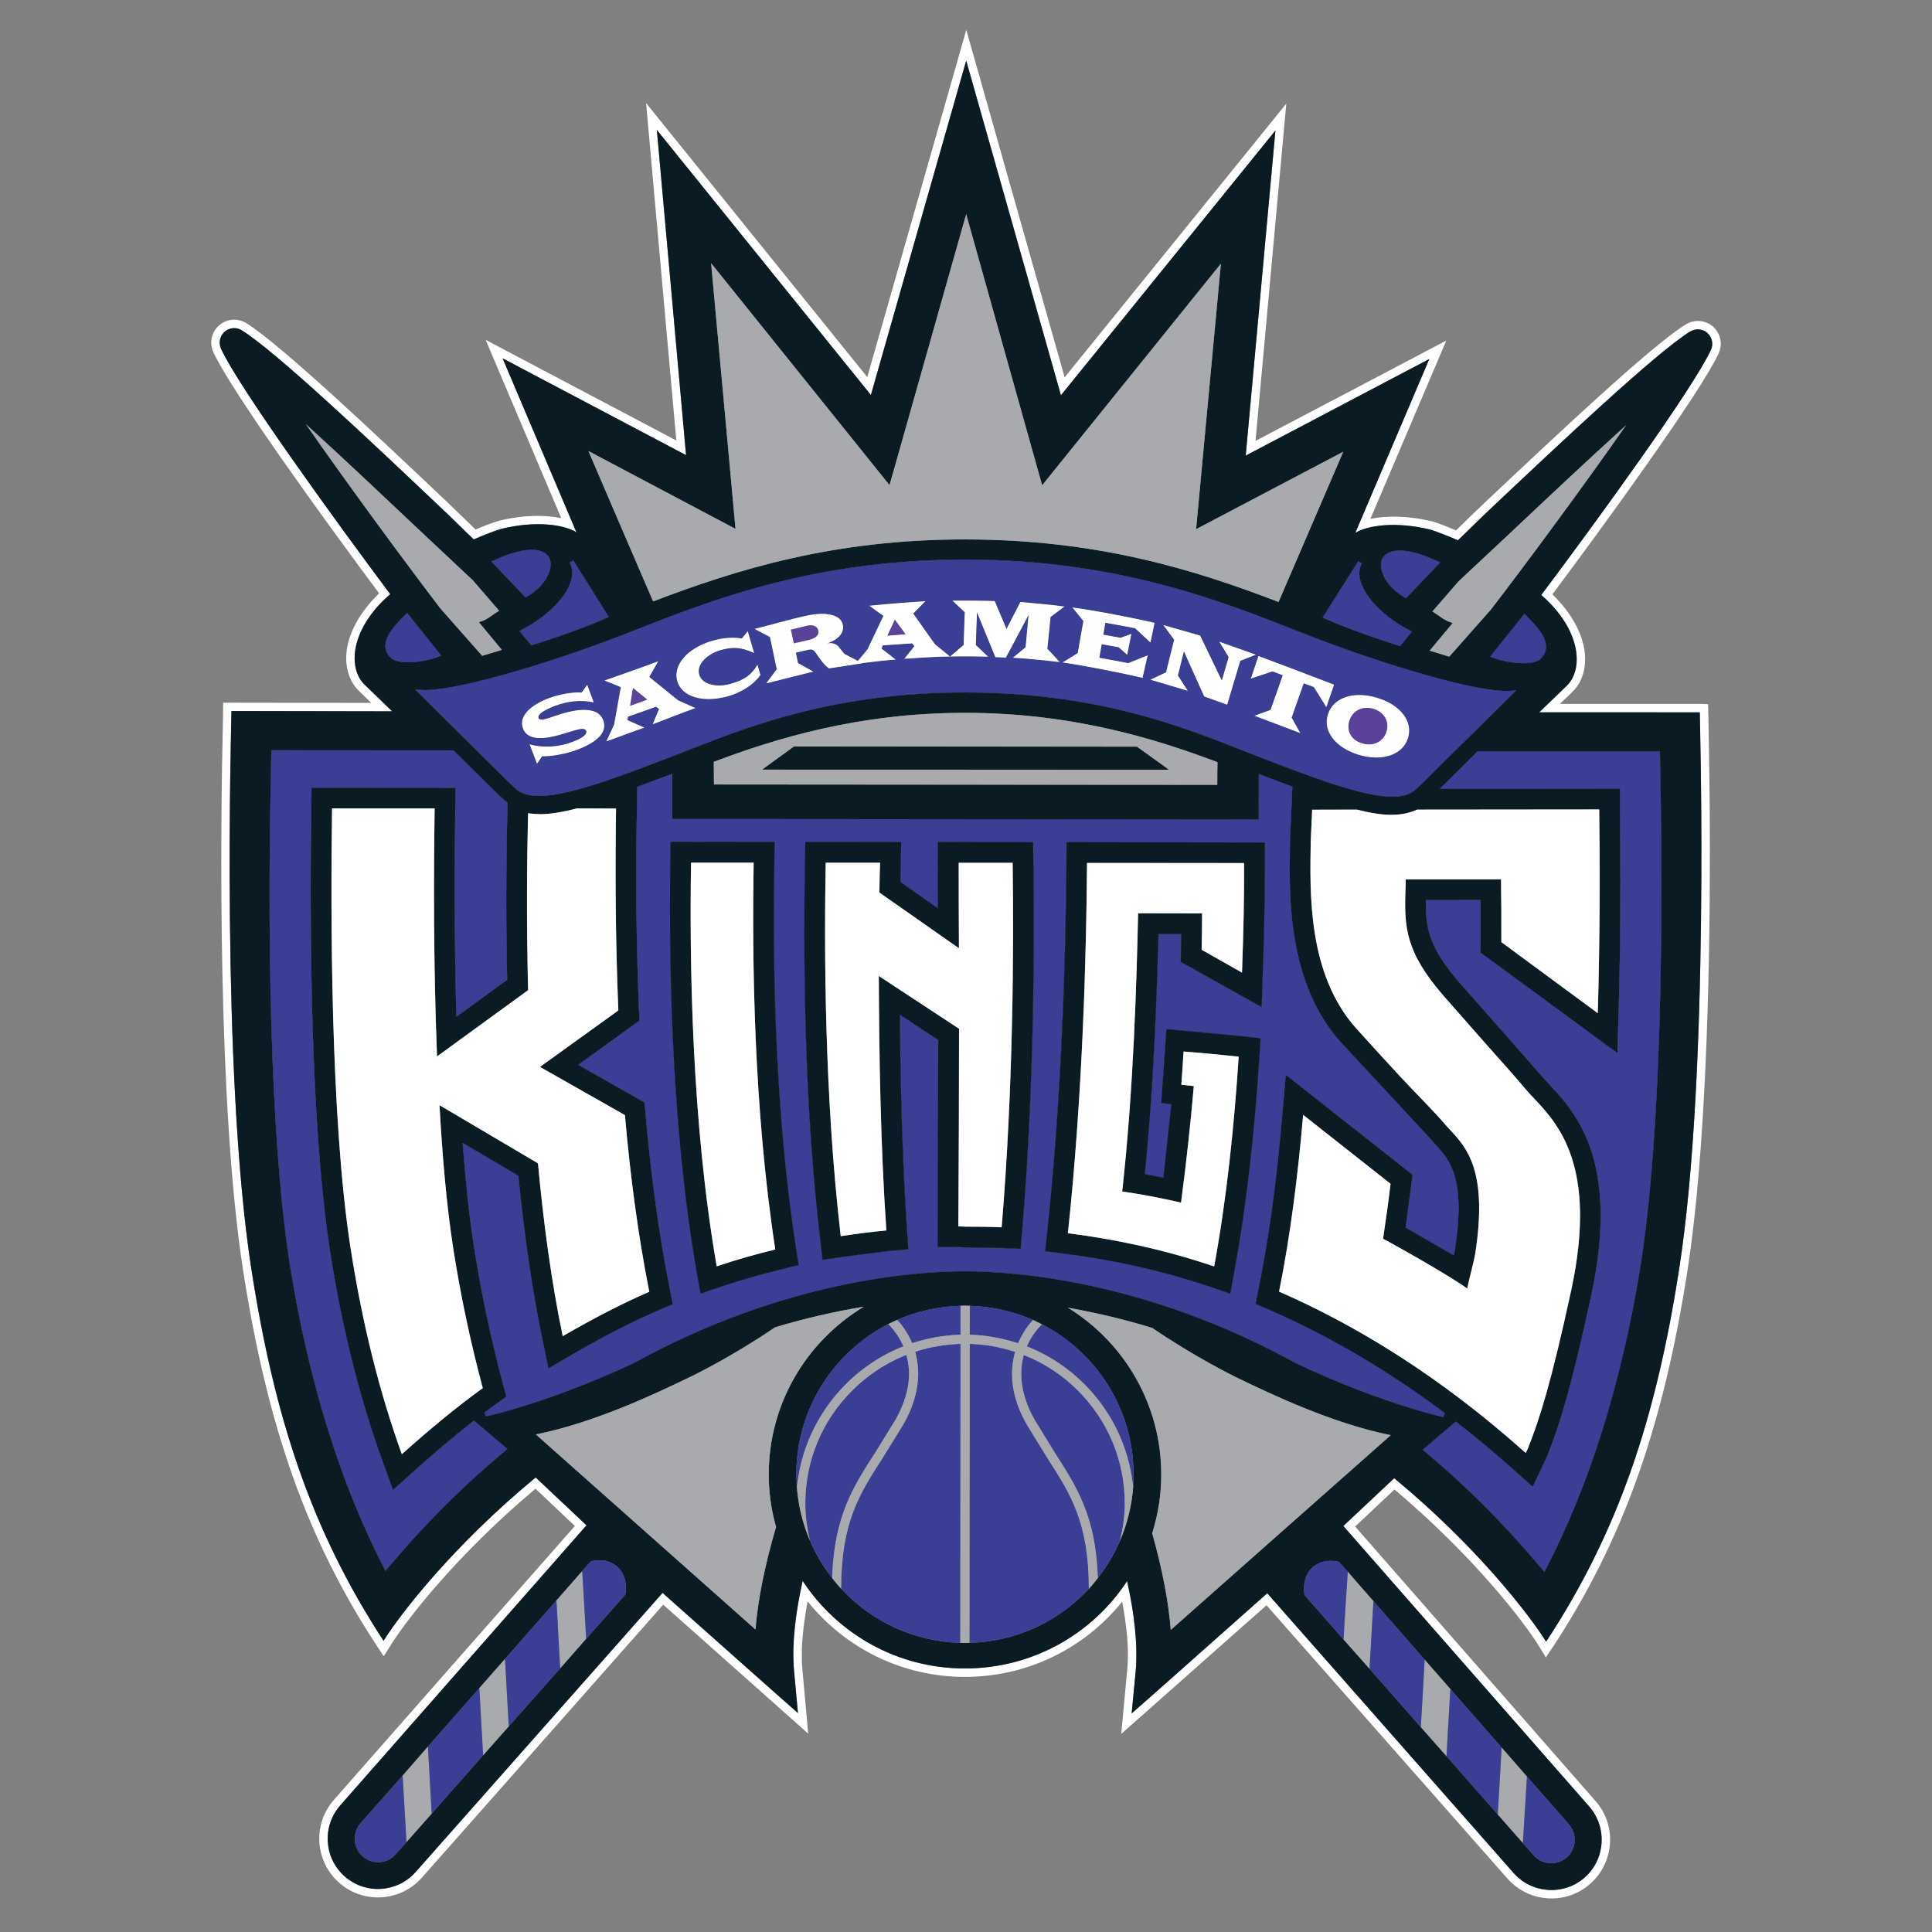 <?xml version="1.0" encoding="utf-8"?>
<!-- Generator: Adobe Illustrator 19.1.0, SVG Export Plug-In . SVG Version: 6.00 Build 0)  -->
<svg version="1.1" id="Layer_1" xmlns="http://www.w3.org/2000/svg" xmlns:xlink="http://www.w3.org/1999/xlink" x="0px" y="0px"
	 viewBox="0 0 400 400" enable-background="new 0 0 400 400" xml:space="preserve">
<rect x="0" y="0" width="400" height="400" fill="#808080" stroke="none"/>
<g>
	<g>
		<path fill="#FFFFFF" d="M356.269,71.175c0-1.321-0.558-2.61-1.605-3.553c-1.594-1.383-3.851-1.56-5.667-0.437
			c-7.178,4.428-27.217,23.341-41.878,37.142c-0.011,0-4.804,4.629-5.656,5.479c-1.5-0.614-3.47-1.441-4.815-1.818
			c-5.125-1.264-9.601-1.24-12.917-0.567c2.491-5.858,15.713-36.909,15.713-36.909s-34.662,18.241-39.504,20.766
			c0.52-5.773,6.375-69.821,6.375-69.821s-42.04,51.9-45.891,56.659C218.75,72.227,200.06,6.182,200.06,6.182
			s-18.833,66.031-20.498,71.889c-3.847-4.746-45.797-56.73-45.797-56.73s5.75,64.061,6.259,69.858
			c-4.85-2.562-39.478-20.839-39.478-20.839s13.162,31.064,15.653,36.908c-3.316-0.673-7.804-0.697-12.857,0.543
			c-1.405,0.392-3.448,1.204-4.876,1.831c-0.874-0.838-5.633-5.467-5.633-5.467C78.205,90.326,58.17,71.365,50.992,66.9
			c-1.805-1.108-4.062-0.919-5.667,0.484c-1.014,0.91-1.594,2.231-1.594,3.531c0,0.673,0.143,1.357,0.448,2.018
			c3.693,8.028,22.891,34.593,34.308,49.917c-4.145,4.015-6.669,8.691-6.813,13.081v0.354c0,2.717,0.935,5.1,2.596,6.718
			c0,0,1.278,1.24,2.596,2.525c-6.526-0.022-30.661-0.045-30.661-0.045l-0.045,3.304c-0.531,22.869-1.157,79.778,4.156,114.131
			c5.042,32.541,13.282,55.797,27.639,77.735l1.5,2.265l1.439-2.302c3.32-5.324,13.803-18.822,29.975-32.387
			c1.582,1.5,6.458,6.116,8.15,7.71c-2.125,2.374-49.87,56.683-49.87,56.683c-1.974,2.246-3.048,5.064-3.048,8.041
			c0,0.256,0.011,0.482,0.011,0.754c0.233,3.248,1.65,6.21,4.085,8.373c5.019,4.439,12.74,3.975,17.156-1.051
			c0,0,42.417-47.945,49.961-56.506c2.317,2.042,30.013,26.697,30.013,26.697l-1.179-13.06c-0.117-1.051-0.143-2.185-0.143-3.342
			c0-3.188,0.463-6.941,1.194-10.991c7.909,9.85,19.786,15.645,32.549,15.645h0.049c12.736,0,24.628-5.75,32.548-15.584
			c0.723,3.99,1.18,7.743,1.18,10.908c0,1.206-0.045,2.351-0.173,3.437l-1.206,13.038c0,0,25.468-22.541,30.069-26.629
			c2.208,2.506,49.87,56.57,49.87,56.57c2.163,2.442,5.113,3.892,8.361,4.107c3.248,0.199,6.376-0.863,8.795-3.011
			c5.03-4.443,5.517-12.175,1.063-17.167c0,0-47.628-54.369-49.738-56.8c1.677-1.571,6.575-6.199,8.146-7.672
			c16.15,13.622,26.621,27.115,29.93,32.454l1.417,2.314l1.523-2.276c14.368-21.915,22.691-45.138,27.77-77.679
			c3.776-24.297,4.661-59.89,4.661-86.726c0-11.119-0.177-20.732-0.298-27.415l-0.079-3.257l-1.715-0.06h-28.95
			c1.289-1.24,2.585-2.504,2.585-2.504c1.715-1.65,2.623-4.026,2.623-6.752v-0.341c-0.128-4.381-2.634-9.068-6.779-13.081
			c11.444-15.3,30.665-41.818,34.421-49.87C356.115,72.534,356.269,71.872,356.269,71.175 M354.227,72.451
			c-3.73,8.063-23.543,35.314-35.126,50.742c8.173,7.097,8.855,15.255,5.279,18.795l-5.701,5.492h33.246
			c0,2.159,2.102,74.483-4.299,115.416c-4.853,31.158-12.619,54.298-27.518,77.004c-3.425-5.517-14.417-19.779-31.452-33.852
			l-10.532,9.895l50.884,58.055c3.791,4.322,3.391,10.898-0.908,14.722c-4.311,3.791-10.908,3.376-14.711-0.919l-51.016-57.934
			l-21.557,19.138l-6.519,5.75l0.829-8.64c0.516-5.762-0.354-12.424-1.771-18.761c-7.167,10.92-19.553,18.098-33.6,18.087
			c-14.051,0-26.388-7.212-33.577-18.136c-1.417,6.341-2.302,12.977-1.771,18.738l0.803,8.64l-6.485-5.735l-21.546-19.153
			l-51.122,57.791c-3.802,4.3-10.404,4.703-14.699,0.901c-4.311-3.813-4.699-10.415-0.897-14.711l50.967-57.972l-10.52-9.906
			C93.861,319.96,82.843,334.2,79.411,339.712c-14.854-22.737-22.563-45.925-27.379-77.034
			c-6.331-40.985-4.107-113.298-4.107-115.458l33.268,0.047l-5.69-5.503c-3.625-3.517-2.89-11.687,5.29-18.748
			c-11.549-15.453-31.324-42.784-35.032-50.803c-0.543-1.226-0.249-2.632,0.72-3.504c1.006-0.899,2.457-1.04,3.576-0.32
			c7.05,4.369,27.002,23.234,41.562,37.048c2.065,1.912,4.767,4.652,6.47,6.247c2.125-0.934,4.367-1.795,5.667-2.174
			c7.273-1.807,13.079-0.85,15.585,0.686l-15.28-36.009l37.982,20.048l-6.048-67.332l44.313,54.876l19.737-69.221l19.613,69.28
			l44.403-54.805l-6.149,67.296l38.005-19.988l-15.314,35.985c2.491-1.522,8.312-2.455,15.559-0.659
			c1.3,0.377,3.542,1.274,5.679,2.195c1.714-1.607,4.416-4.333,6.458-6.247c14.594-13.765,34.568-32.607,41.629-36.976
			c1.134-0.673,2.585-0.58,3.565,0.305C354.487,69.83,354.785,71.258,354.227,72.451"/>
		<path fill="#0A1B23" d="M349.927,68.637c-7.058,4.369-27.036,23.211-41.626,36.976c-2.042,1.914-4.748,4.64-6.459,6.247
			c-2.136-0.921-4.382-1.818-5.678-2.195c-7.25-1.795-13.071-0.863-15.562,0.659l15.314-35.998l-38.005,20.001l6.153-67.309
			l-44.407,54.818l-19.613-69.28l-19.737,69.221l-44.313-54.876l6.048,67.332l-37.982-20.046l15.28,36.009
			c-2.506-1.536-8.312-2.491-15.585-0.686c-1.3,0.377-3.542,1.24-5.667,2.174c-1.703-1.595-4.405-4.335-6.47-6.247
			c-14.56-13.814-34.512-32.68-41.562-37.048c-1.119-0.708-2.573-0.578-3.576,0.318c-0.968,0.874-1.263,2.28-0.72,3.506
			c3.708,8.017,23.482,35.35,35.028,50.803c-8.18,7.05-8.912,15.231-5.287,18.748l5.69,5.501l-33.272-0.058
			c0,2.172-2.219,74.483,4.111,115.465c4.815,31.109,12.525,54.298,27.379,77.038c3.433-5.517,14.45-19.756,31.497-33.819
			l10.52,9.906l-50.967,57.972c-3.802,4.296-3.414,10.898,0.897,14.711c4.295,3.802,10.897,3.399,14.699-0.901l51.122-57.791
			l21.546,19.149l6.485,5.739l-0.803-8.64c-0.535-5.761,0.365-12.397,1.771-18.738c7.19,10.924,19.526,18.136,33.577,18.136
			c14.047,0.011,26.433-7.167,33.6-18.087c1.417,6.341,2.287,13,1.771,18.761l-0.829,8.64l6.519-5.75l21.557-19.138l51.016,57.934
			c3.802,4.3,10.4,4.71,14.711,0.919c4.3-3.825,4.699-10.4,0.908-14.722l-50.884-58.051l10.532-9.895
			c17.035,14.07,28.027,28.332,31.452,33.848c14.899-22.706,22.669-45.842,27.518-77c6.402-40.936,4.299-113.259,4.299-115.407
			l-33.246-0.011l5.701-5.49c3.587-3.542,2.894-11.7-5.279-18.797c11.583-15.431,31.395-42.679,35.126-50.743
			c0.558-1.193,0.26-2.621-0.731-3.506C352.513,68.057,351.062,67.965,349.927,68.637 M286.375,115.343
			c1.632-2.076,5.618-1.771,11.24,0.852l0.576,0.222l-7.084,7.427l-0.305-0.177c-2.585-1.5-4.394-3.695-4.804-5.878
			C285.81,116.773,285.927,115.923,286.375,115.343 M281.217,116.194l0.746,0.424c-0.607,1.123-0.701,2.444-0.237,3.874
			c1.085,3.468,5.042,7.425,10.129,10.021l0.46,0.249l-2.442,2.999l-0.298-0.083c-0.083-0.035-9.103-2.845-15.279-5.62l-0.448-0.202
			L281.217,116.194z M310.766,182.06l-19.714,0.013l-0.046,1.758c-0.309,8.133-0.098,13.152,7.958,22.443l9.149,10.389
			c2.856,3.199,5.336,5.987,7.698,8.772c0.543,0.659,1.18,1.345,1.854,2.042c4.898,5.23,13.135,13.957,7.661,39.554
			c-4.119,19.051-6.541,26.753-8.972,32.797l-0.46,1.002c-17.676-15.822-35.039-26.41-51.076-33.415
			c2.348-11.64,3.919-24.187,4.981-36.599l18.098,14.277c-0.433,3.764-0.976,7.555-1.545,11.38
			c3.613,1.914,14.145,7.898,17.416,10.298c0.354-1.793,1.428-5.716,1.677-7.299c2.645-17.115-1.842-21.922-5.204-25.536
			c-0.377-0.388-0.723-0.757-1.029-1.134c-1.455-1.677-2.562-2.845-4.266-4.627c-2.476-2.536-6.187-6.436-14.07-15.159
			c-10.272-11.414-9.657-28.406-9.503-38.83l0.294-6.553l9.281-0.011c2.751,0.697,5.113,1.076,7.012,1.076
			c1.515,0.011,3.459-0.152,5.434-1.076l37.711-0.036c0.139,10.805,0.173,26.07-0.297,42.182l-19.964-14.731
			C310.853,190.303,310.838,185.875,310.766,182.06 M293.294,163.288c-1.533,1.394-3.154,1.677-5.467,1.641
			c-6.281-0.081-17.91-4.628-30.212-9.422l-1.643-0.659c-11.685-4.569-29.323-11.476-56.065-11.487
			c-26.659-0.024-44.331,6.847-56.02,11.393l-1.654,0.65c-12.303,4.768-23.942,9.315-30.235,9.373
			c-2.302,0.011-3.919-0.248-5.418-1.63c-1.489-1.369-19.032-18.819-19.775-19.564l-0.852-0.837l1.168,0.094
			c6.519,0.52,26.316-5.383,41.762-11.368l2.905-1.134c15.645-6.14,37.048-14.522,68.168-14.486
			c31.147,0.036,52.538,8.454,68.157,14.605l2.894,1.121c15.408,6.021,35.232,11.96,41.735,11.451l1.172-0.07l-0.852,0.838
			C312.315,144.506,294.722,161.931,293.294,163.288 M252.067,157.799c-0.022,0.543-0.045,4.013-0.045,4.699
			c-0.852,0-103.354-0.083-104.206-0.083c0-0.695-0.023-4.179-0.034-4.686c12.619-4.759,29.918-10.178,52.124-10.144
			C222.149,147.597,239.448,153.04,252.067,157.799 M93.816,258.292c1.579,10.227,3.693,19.979,6.138,29.094
			c-5.547,4.024-11.097,8.618-16.753,13.693c-4.544-12.574-8.158-26.764-10.637-42.809c-4.168-26.976-4.119-69.444-3.813-90.907
			l21.237,0.011c-0.188,12.738-0.283,32.006,0.497,51.342L109.34,205c-0.365-14.334-0.233-26.989-0.011-36.637
			c0.908,0.132,1.793,0.179,2.525,0.201c2.042,0,4.631-0.424,7.615-1.202l8.075,0.034c-0.162,11.866-0.162,26.233,0.475,41.805
			l-16.222,11.689l17.589,9.978c1.063,12.359,2.728,24.922,5.042,36.573c-5.844,2.551-11.794,5.645-17.921,9.198
			c-2.363-11.346-4.002-23.599-5.124-35.785L90.993,228.81C91.585,239.391,92.467,249.674,93.816,258.292 M152.281,109.498
			c0,0-4.797-52.267-5.053-55.006c1.734,2.148,36.939,45.952,36.939,45.952s15.065-53.271,15.871-56.105
			c0.776,2.834,15.724,56.139,15.724,56.139s35.276-43.755,37.01-45.891c-0.245,2.728-5.136,54.972-5.136,54.972
			s28.445-14.959,30.473-16.033c-0.897,2.089-13.094,30.378-13.399,31.109c-17.578-6.765-37.579-12.917-64.747-12.951
			c-27.164-0.037-47.199,6.127-64.746,12.832c-0.339-0.733-12.491-29.044-13.388-31.133
			C123.874,94.458,152.281,109.498,152.281,109.498 M117.947,116.488l0.757-0.449l7.344,11.7l-0.448,0.188
			c-6.176,2.775-15.219,5.573-15.302,5.609l-0.272,0.094l-2.479-2.997l0.497-0.271c5.064-2.61,9.054-6.517,10.144-9.976
			C118.628,118.909,118.572,117.611,117.947,116.488 M102.29,116.017c5.622-2.598,9.612-2.894,11.251-0.829
			c0.437,0.603,0.58,1.428,0.392,2.446c-0.437,2.206-2.246,4.415-4.83,5.901l-0.305,0.132l-7.061-7.403L102.29,116.017z
			 M63.306,87.798c7.97,7.25,17.013,15.809,23.886,22.301l10.743,10.083c0,0.011,0.648,0.755,0.648,0.755s4.168,4.83,4.748,5.501
			c-0.475,0.307-1.123,0.733-1.123,0.733c-0.757,0.531-1.523,1.121-2.468,1.441l-0.603,0.189c0,0,4.062,4.923,4.759,5.75
			c-0.897,0.271-3.647,1.097-4.062,1.229c-0.354-0.39-8.633-9.776-8.633-9.776C84.9,117.764,72.56,101.116,63.306,87.798
			 M80.899,136.182c-2.954-2.941,0.648-6.542,3.045-8.938l0.354-0.341l0.294,0.377l6.756,8.465l-0.546,0.213
			C88.337,136.96,82.565,137.859,80.899,136.182 M104.653,300.336c-8.667,7.167-16.885,15.381-24.44,24.414l-0.411,0.497
			l-0.297-0.591c-8.961-17.379-15.487-38.216-19.349-61.91c-3.598-22.115-5.038-59.328-4.024-104.794l0.045-2.621l37.534,0.025
			l0.189,0.036l9.348,9.209l0.592,0.567l1.24,1.04l-0.022,1.016c-0.298,12.549-0.321,24.144-0.061,35.407v0.235l-10.509,7.636
			l-0.026-0.825c-0.223-8.003-0.317-16.574-0.317-25.606c0-5.385,0.023-10.933,0.106-16.636c0,0,0.045-3.625,0.06-4.333
			c-0.708,0-29.09-0.024-29.813-0.024c0,0.697-0.045,4.216-0.045,4.216c-0.083,5.253-0.132,10.873-0.132,16.693
			c0,25.227,0.84,54.509,3.99,74.932c2.457,15.822,6.127,30.499,10.886,43.604c0,0,1.794,4.981,2.163,5.961
			c0.803-0.686,4.706-4.216,4.706-4.216c4.134-3.693,7.992-6.963,11.798-9.94l0.271-0.2l6.907,5.871L104.653,300.336z
			 M129.48,330.017l-0.011,0.132l-8.124,9.16l-5.358,6.093l-10.638,12.005l-5.339,6.022L89.399,375.46l-5.241,5.927l-2.257,2.536
			c-1.748,1.997-4.827,2.197-6.835,0.392c-0.957-0.829-1.522-2.031-1.605-3.327c-0.072-1.3,0.354-2.54,1.191-3.497l8.693-9.846
			l5.253-6.022l10.611-12.077l5.339-6.07l10.626-12.077l5.347-6.104l1.82-2.042l0.143-0.045c2.004-0.464,3.896-0.046,5.253,1.108
			c1.202,1.074,1.854,2.634,1.854,4.427C129.586,329.154,129.563,329.591,129.48,330.017 M160.673,316.132
			c-2.397,8.158-3.753,15.114-4.262,21.252c-1.206-1.097-44.26-39.301-45.465-40.401c12.182-2.442,24.722-8.414,31.524-11.7
			c1.451-0.674,9.172-4.484,18.004-10.482c6.055-1.832,12.253-3.237,18.392-4.273c-12.16,7.344-19.692,20.367-19.703,34.696v0.023
			C159.162,308.931,159.671,312.605,160.673,316.132 M234.617,307.763c-0.283,3.99-1.262,7.819-2.773,11.346
			c-1.194,2.739-2.717,5.302-4.548,7.615c-0.599,0.769-1.202,1.522-1.861,2.219c-6.187,6.684-14.948,10.946-24.726,11.191
			c-0.305,0-0.614,0.011-0.942,0.011c-0.321,0-0.652-0.011-0.946-0.011c-9.763-0.271-18.524-4.545-24.677-11.229
			c-0.671-0.693-1.262-1.417-1.842-2.159c-1.842-2.351-3.421-4.947-4.593-7.743c-1.511-3.497-2.453-7.288-2.736-11.251
			c-0.049-0.852-0.106-1.688-0.106-2.528c0.008-13.554,7.755-25.287,19.04-31.086c0.641-0.317,1.217-0.588,1.865-0.87
			c4.028-1.775,8.444-2.777,13.094-2.92c0.331-0.012,0.641-0.023,0.968-0.023c0.287,0,0.614,0.011,0.957,0.023
			c4.638,0.143,9.092,1.183,13.117,2.943c0.629,0.294,1.229,0.588,1.82,0.897c11.274,5.788,18.972,17.555,18.961,31.075
			C234.689,306.109,234.689,306.938,234.617,307.763 M279.031,325.401c1.229,1.451,3.083,3.542,5.324,6.089
			c2.988,3.437,6.658,7.616,10.588,12.115c1.749,1.993,3.557,4.051,5.351,6.104c3.61,4.122,7.261,8.301,10.588,12.088
			c1.865,2.14,3.647,4.156,5.253,6.025c5.151,5.829,8.667,9.868,8.667,9.868c0.78,0.908,1.206,2.031,1.206,3.225
			c0,0.068,0,0.196-0.011,0.29c-0.06,1.311-0.652,2.506-1.605,3.331c-2.031,1.759-5.091,1.594-6.862-0.426l-2.231-2.525
			l-5.192-5.904l-10.618-12.077l-5.324-6.022l-10.615-12.077l-5.407-6.093l-8.038-9.16l-0.037-0.132
			c-0.354-2.28,0.26-4.393,1.763-5.678c1.379-1.18,3.233-1.534,5.275-1.119l0.105,0.045
			C277.215,323.37,277.897,324.112,279.031,325.401 M242.394,337.455c-0.46-5.795-1.722-12.476-3.847-20.012
			c1.244-3.93,1.877-8.018,1.877-12.171v-0.026c0-14.168-7.389-27.13-19.338-34.508c5.811,1.04,11.689,2.408,17.484,4.202
			c8.655,5.905,16.414,9.74,17.865,10.449c6.801,3.27,19.326,9.292,31.512,11.749C286.718,298.184,243.623,336.392,242.394,337.455
			 M268.228,282.193c-31.049-17.096-58.183-18.965-68.394-18.999c-10.223,0-37.357,1.831-68.466,18.923
			c-7.401,3.542-19.892,8.584-30.721,11.123l-0.365-0.78l2.197-1.616c0,0,1.971-1.428,2.374-1.711
			c-0.154-0.497-0.791-2.849-0.791-2.849c-2.479-9.314-4.51-18.949-6.01-28.668c-0.863-5.596-1.605-12.359-2.197-20.151l-0.072-0.84
			l11.549,6.816l0.011,0.233c1.251,12.518,2.917,23.908,4.993,33.826c0,0,1.002,4.865,1.202,5.856
			c1.36-0.837,5.136-3.022,5.136-3.022c6.164-3.591,11.865-6.519,17.465-8.953c0,0,2.63-1.153,3.173-1.368
			c-0.173-0.829-0.682-3.387-0.682-3.387c-2.197-11.029-3.862-23.177-4.985-36.117c0,0-0.166-1.876-0.199-2.253
			c-0.448-0.26-13.72-7.793-13.72-7.793s12.348-8.938,12.657-9.137c0-0.403-0.094-2.329-0.094-2.329
			c-0.377-8.945-0.569-18.179-0.569-27.931c0-4.43,0.049-8.936,0.143-13.59l0.045-4.262v-0.284l7.284-2.738v9.373
			c0.874,0,120.567,0.094,121.419,0.094c0-0.791,0.011-9.409,0.011-9.409l6.952,2.623l-0.2,4.567c0,0-0.298,6.528-0.305,6.649v1.049
			c-0.188,10.664-0.46,28.466,10.6,40.731l14.179,15.268l4.096,4.424l1.146,1.289c3.011,3.248,6.451,6.907,4.122,21.987
			l-0.094,0.445l-0.121,0.614l-9.703-5.595l-0.272-0.155l1.134-8.557c0,0,0.233-1.986,0.294-2.378
			c-0.46-0.365-25.193-19.858-26.245-20.694c-0.177,2.125-0.686,7.921-0.686,7.921c-1.157,13.576-2.796,25.728-4.91,36.128
			c0,0-0.558,2.833-0.674,3.399c0.742,0.332,3.176,1.383,3.176,1.383c12.288,5.37,24.395,12.514,36.034,21.237l-0.377,0.791
			C287.992,290.795,275.61,285.765,268.228,282.193 M343.236,155.556h0.437l0.045,2.645c0.908,45.454-0.576,82.679-4.213,104.779
			c-3.911,23.697-10.449,44.523-19.447,61.879l-0.305,0.591l-0.411-0.497c-7.533-9.01-15.705-17.25-24.383-24.451l-0.388-0.343
			l6.835-5.833l0.282,0.233c3.896,3,7.698,6.203,11.357,9.447c0,0,3.557,3.199,4.288,3.825c0.648-1.368,2.916-6.176,2.916-6.176
			s0.046-0.124,0.095-0.222c2.562-6.398,5.091-14.545,9.164-33.506c1.345-6.259,1.888-11.606,1.888-16.222
			c0-15.905-6.613-22.929-10.603-27.145l-1.7-1.876c0,0-7.758-8.878-7.781-8.878l-9.149-10.366
			c-5.821-6.741-6.952-10.673-6.952-16.103c0-0.189,0.011-0.98,0.011-0.98l10.875-0.025h0.448v8.689c0,0-0.027,1.854-0.027,2.21
			c0.437,0.294,27.262,20.033,28.359,20.824c0.075-2.159,0.226-8.184,0.226-8.184c0.272-8.616,0.377-17.67,0.377-27.434
			c0-4.795-0.034-9.754-0.094-14.899c0,0-0.011-3.555-0.011-4.252c-0.746,0-36.223,0.035-36.223,0.035h-1.051l7.849-7.781
			L343.236,155.556z M318.984,136.382c-1.654,1.652-7.438,0.778-9.933-0.235l-0.505-0.213l6.413-8.016l0.637-0.85l0.354,0.365
			C318.336,129.831,321.935,133.429,318.984,136.382 M308.667,126.216c0.022-0.023-7.664,8.666-8.621,9.74
			c-0.426-0.13-3.176-0.98-4.051-1.251c0.697-0.814,4.759-5.703,4.759-5.703l-0.603-0.224c-0.946-0.33-1.711-0.897-2.491-1.464
			c0,0-0.637-0.401-1.1-0.72c0.592-0.639,4.808-5.537,4.808-5.537l0.637-0.722l10.732-10.048
			c6.862-6.47,15.939-15.016,23.931-22.265C327.391,101.318,315.043,117.941,308.667,126.216"/>
		<path fill="#0A1B23" d="M97.863,294.326c-3.802,2.977-7.661,6.247-11.794,9.94c0,0-3.907,3.531-4.71,4.228
			c-0.366-0.991-2.159-5.973-2.159-5.973c-4.759-13.105-8.429-27.793-10.886-43.604c-3.154-20.434-3.99-49.704-3.99-74.932
			c0-5.831,0.045-11.44,0.128-16.693c0,0,0.049-3.519,0.049-4.216c0.72,0,29.101,0.024,29.809,0.024
			c-0.011,0.708-0.06,4.333-0.06,4.333c-0.079,5.703-0.106,11.251-0.106,16.636c0,9.032,0.098,17.602,0.32,25.606l0.023,0.825
			l10.509-7.647v-0.226c-0.26-11.263-0.233-22.855,0.061-35.43l0.026-0.98l-1.244-1.051l-0.588-0.567l-9.352-9.221l-0.189-0.024
			l-37.534-0.025l-0.045,2.621c-1.014,45.469,0.426,82.683,4.028,104.794c3.859,23.694,10.389,44.531,19.349,61.91l0.294,0.591
			l0.415-0.486c7.555-9.032,15.773-17.258,24.436-24.425l0.392-0.343l-6.907-5.87L97.863,294.326z"/>
		<path fill="#3A3F95" d="M97.863,294.326c-3.802,2.977-7.661,6.247-11.794,9.94c0,0-3.907,3.531-4.71,4.228
			c-0.366-0.991-2.159-5.973-2.159-5.973c-4.759-13.105-8.429-27.793-10.886-43.604c-3.154-20.434-3.99-49.704-3.99-74.932
			c0-5.831,0.045-11.44,0.128-16.693c0,0,0.049-3.519,0.049-4.216c0.72,0,29.101,0.024,29.809,0.024
			c-0.011,0.708-0.06,4.333-0.06,4.333c-0.079,5.703-0.106,11.251-0.106,16.636c0,9.032,0.098,17.602,0.32,25.606l0.023,0.825
			l10.509-7.647v-0.226c-0.26-11.263-0.233-22.855,0.061-35.43l0.026-0.98l-1.244-1.051l-0.588-0.567l-9.352-9.221l-0.189-0.024
			l-37.534-0.025l-0.045,2.621c-1.014,45.469,0.426,82.683,4.028,104.794c3.859,23.694,10.389,44.531,19.349,61.91l0.294,0.591
			l0.415-0.486c7.555-9.032,15.773-17.258,24.436-24.425l0.392-0.343l-6.907-5.87L97.863,294.326z"/>
		<path fill="#0A1B23" d="M313.909,142.959l-1.172,0.07c-6.504,0.509-26.328-5.43-41.735-11.44l-2.894-1.132
			c-15.619-6.152-37.01-14.569-68.157-14.605c-31.12-0.036-52.527,8.346-68.168,14.486l-2.905,1.134
			c-15.442,5.985-35.243,11.888-41.758,11.368l-1.172-0.094l0.852,0.838c0.731,0.742,18.287,18.194,19.775,19.562
			c1.5,1.381,3.116,1.641,5.418,1.63c6.293-0.058,17.932-4.605,30.235-9.386l1.655-0.625c11.689-4.558,29.361-11.428,56.02-11.404
			c26.742,0.011,44.38,6.918,56.065,11.487l1.646,0.661c12.288,4.78,23.931,9.338,30.209,9.409c2.317,0.023,3.934-0.235,5.467-1.631
			c1.428-1.357,19.021-18.795,19.764-19.49L313.909,142.959z M119.329,155.296c-2.231,0.803-5.373,1.358-7.084,1.264l-1.063,1.558
			l-1.548-4.028c2.856,0.827,6.07,0.556,8.655-0.401c1.96-0.706,3.388-1.523,3.06-2.397c-0.365-0.908-2.302-0.047-4.808,0.65
			c-4.19,1.287-7.355,1.31-8.263-1.132c-0.935-2.434,1.417-4.806,5.528-6.331c2.231-0.814,4.921-1.226,6.632-1.108l1.134-1.594
			l1.357,3.661c-2.879-0.616-5.49-0.236-8.037,0.706c-1.937,0.733-3.685,1.712-3.391,2.479c0.331,0.874,2.151-0.036,4.631-0.791
			c4.141-1.3,7.8-1.336,8.757,1.251C125.882,151.706,123.425,153.773,119.329,155.296 M135.137,149.948l1.311-3.154l-0.603-0.473
			l-5.81,2.053l-0.143,0.708l3.519,1.569c-1.722,0.569-5.641,2.031-7.872,2.845l1.606-3.471l1.39-7.768l-3.387-1.37
			c3.293-1.193,8.832-3.058,11.134-3.992l-1.854,3.257l5.961,4.831l3.591,1.605C141.38,147.503,136.73,149.357,135.137,149.948
			 M150.815,144.127c-5.102,1.453-9.601,0.236-10.592-3.105c-0.98-3.341,2.159-6.894,7.25-8.371c2.159-0.625,4.45-0.755,6.105-0.437
			l1.228-1.511l1.323,4.486c-2.822-1.275-4.488-1.287-6.99-0.58c-2.611,0.78-5.004,2.892-4.371,5.055
			c0.618,2.172,3.802,2.679,6.402,1.935c1.7-0.471,4.085-1.168,5.645-3.977l0.625,2.101
			C156.411,141.342,153.969,143.206,150.815,144.127 M209.706,136.193l2.634-2.197l0.614-6.658l-4.687,8.808l-2.185-0.081
			l-3.809-9.305l-0.238,6.79l2.551,2.408c-1.571-0.061-5.716-0.095-7.902-0.025c-3.715,0-7.732,0.401-9.465,0.448l2.087-2.596
			l-0.437-0.58l-6.089,0.401l-0.271,0.673l2.939,2.266c-1.488,0.107-4.533,0.426-6.967,0.744l0.049,0.034l-6.899,1.066
			c-1.017-0.686-1.899-1.982-2.717-3.188c-0.437-0.603-0.754-0.838-1.451-0.673l-2.694,0.603l0.449,2.148l3.165,1.76l-9.752,2.455
			l2.182-2.952l-1.406-6.647l-3.188-1.688c3.602-0.899,7.344-1.995,10.664-2.728c4.262-0.919,7.284-0.188,7.638,1.961
			c0.271,1.641-1.006,2.975-3.139,3.744l0.023,0.023c0.671-0.153,1.533-0.023,2.197,0.673c0.377,0.461,0.765,0.968,1.229,1.513
			l2.784,1.452l1.982-2.385l3.297-6.943l-2.917-2.103c4.141-0.412,8.523-0.756,11.617-0.944l-2.528,2.538l4.488,6.351l3.127,2.576
			l2.822-2.398l0.233-6.786l-2.547-2.397c2.325-0.013,6.775,0,8.757,0.094l2.434,5.762l2.882-5.562
			c2.114,0.166,6.896,0.614,9.127,0.921l-2.879,2.172l-0.663,6.564l2.562,2.764C216.542,136.736,211.805,136.265,209.706,136.193
			 M236.554,140.347c-4.454-1.038-11.715-2.489-16.564-3.188l3.142-1.948l1.168-6.611l-2.268-2.834
			c3.757,0.496,10.317,1.664,17.012,3.177l-0.848,4.096l-3.199-2.975l-6.142-1.132l-0.426,2.491l3.542,0.614l2.265-0.791
			l-0.863,4.333l-1.778-1.571l-3.497-0.624l-0.497,2.809l5.999,1.097l4.013-1.605L236.554,140.347z M256.789,136.83l-2.728,9.068
			l-4.744-1.699l-4.202-9.339l-1.244,4.994l2.053,3.175l-7.743-2.302l3.237-1.534l1.673-6.752l-2.242-3.022l7.615,2.172l4.499,9.317
			l1.417-4.867l-1.937-3.174l7.559,2.681L256.789,136.83z M272.019,142.262l-2.114-0.778l-2.491,7.095l1.805,3.213l-9.503-3.591
			l3.338-1.229l2.517-7.142l-2.103-0.827l-4.499,1.489l1.583-4.665c2.705,1.004,11.462,4.297,15.645,5.929l-1.597,4.652
			L272.019,142.262z M291.5,152.863c-1.108,3.434-5.336,4.842-10.189,3.412c-4.898-1.498-7.494-4.993-6.364-8.416
			c1.112-3.448,5.313-4.864,10.204-3.378C290,145.956,292.619,149.404,291.5,152.863"/>
		<path fill="#3A3F95" d="M313.909,142.959l-1.172,0.07c-6.504,0.509-26.328-5.43-41.735-11.44l-2.894-1.132
			c-15.619-6.152-37.01-14.569-68.157-14.605c-31.12-0.036-52.527,8.346-68.168,14.486l-2.905,1.134
			c-15.442,5.985-35.243,11.888-41.758,11.368l-1.172-0.094l0.852,0.838c0.731,0.742,18.287,18.194,19.775,19.562
			c1.5,1.381,3.116,1.641,5.418,1.63c6.293-0.058,17.932-4.605,30.235-9.386l1.655-0.625c11.689-4.558,29.361-11.428,56.02-11.404
			c26.742,0.011,44.38,6.918,56.065,11.487l1.646,0.661c12.288,4.78,23.931,9.338,30.209,9.409c2.317,0.023,3.934-0.235,5.467-1.631
			c1.428-1.357,19.021-18.795,19.764-19.49L313.909,142.959z M119.329,155.296c-2.231,0.803-5.373,1.358-7.084,1.264l-1.063,1.558
			l-1.548-4.028c2.856,0.827,6.07,0.556,8.655-0.401c1.96-0.706,3.388-1.523,3.06-2.397c-0.365-0.908-2.302-0.047-4.808,0.65
			c-4.19,1.287-7.355,1.31-8.263-1.132c-0.935-2.434,1.417-4.806,5.528-6.331c2.231-0.814,4.921-1.226,6.632-1.108l1.134-1.594
			l1.357,3.661c-2.879-0.616-5.49-0.236-8.037,0.706c-1.937,0.733-3.685,1.712-3.391,2.479c0.331,0.874,2.151-0.036,4.631-0.791
			c4.141-1.3,7.8-1.336,8.757,1.251C125.882,151.706,123.425,153.773,119.329,155.296 M135.137,149.948l1.311-3.154l-0.603-0.473
			l-5.81,2.053l-0.143,0.708l3.519,1.569c-1.722,0.569-5.641,2.031-7.872,2.845l1.606-3.471l1.39-7.768l-3.387-1.37
			c3.293-1.193,8.832-3.058,11.134-3.992l-1.854,3.257l5.961,4.831l3.591,1.605C141.38,147.503,136.73,149.357,135.137,149.948
			 M150.815,144.127c-5.102,1.453-9.601,0.236-10.592-3.105c-0.98-3.341,2.159-6.894,7.25-8.371c2.159-0.625,4.45-0.755,6.105-0.437
			l1.228-1.511l1.323,4.486c-2.822-1.275-4.488-1.287-6.99-0.58c-2.611,0.78-5.004,2.892-4.371,5.055
			c0.618,2.172,3.802,2.679,6.402,1.935c1.7-0.471,4.085-1.168,5.645-3.977l0.625,2.101
			C156.411,141.342,153.969,143.206,150.815,144.127 M209.706,136.193l2.634-2.197l0.614-6.658l-4.687,8.808l-2.185-0.081
			l-3.809-9.305l-0.238,6.79l2.551,2.408c-1.571-0.061-5.716-0.095-7.902-0.025c-3.715,0-7.732,0.401-9.465,0.448l2.087-2.596
			l-0.437-0.58l-6.089,0.401l-0.271,0.673l2.939,2.266c-1.488,0.107-4.533,0.426-6.967,0.744l0.049,0.034l-6.899,1.066
			c-1.017-0.686-1.899-1.982-2.717-3.188c-0.437-0.603-0.754-0.838-1.451-0.673l-2.694,0.603l0.449,2.148l3.165,1.76l-9.752,2.455
			l2.182-2.952l-1.406-6.647l-3.188-1.688c3.602-0.899,7.344-1.995,10.664-2.728c4.262-0.919,7.284-0.188,7.638,1.961
			c0.271,1.641-1.006,2.975-3.139,3.744l0.023,0.023c0.671-0.153,1.533-0.023,2.197,0.673c0.377,0.461,0.765,0.968,1.229,1.513
			l2.784,1.452l1.982-2.385l3.297-6.943l-2.917-2.103c4.141-0.412,8.523-0.756,11.617-0.944l-2.528,2.538l4.488,6.351l3.127,2.576
			l2.822-2.398l0.233-6.786l-2.547-2.397c2.325-0.013,6.775,0,8.757,0.094l2.434,5.762l2.882-5.562
			c2.114,0.166,6.896,0.614,9.127,0.921l-2.879,2.172l-0.663,6.564l2.562,2.764C216.542,136.736,211.805,136.265,209.706,136.193
			 M236.554,140.347c-4.454-1.038-11.715-2.489-16.564-3.188l3.142-1.948l1.168-6.611l-2.268-2.834
			c3.757,0.496,10.317,1.664,17.012,3.177l-0.848,4.096l-3.199-2.975l-6.142-1.132l-0.426,2.491l3.542,0.614l2.265-0.791
			l-0.863,4.333l-1.778-1.571l-3.497-0.624l-0.497,2.809l5.999,1.097l4.013-1.605L236.554,140.347z M256.789,136.83l-2.728,9.068
			l-4.744-1.699l-4.202-9.339l-1.244,4.994l2.053,3.175l-7.743-2.302l3.237-1.534l1.673-6.752l-2.242-3.022l7.615,2.172l4.499,9.317
			l1.417-4.867l-1.937-3.174l7.559,2.681L256.789,136.83z M272.019,142.262l-2.114-0.778l-2.491,7.095l1.805,3.213l-9.503-3.591
			l3.338-1.229l2.517-7.142l-2.103-0.827l-4.499,1.489l1.583-4.665c2.705,1.004,11.462,4.297,15.645,5.929l-1.597,4.652
			L272.019,142.262z M291.5,152.863c-1.108,3.434-5.336,4.842-10.189,3.412c-4.898-1.498-7.494-4.993-6.364-8.416
			c1.112-3.448,5.313-4.864,10.204-3.378C290,145.956,292.619,149.404,291.5,152.863"/>
		<polygon fill="#0A1B23" points="183.707,131.613 187.498,131.317 185.267,128.293 		"/>
		<polygon fill="#5B419A" points="183.707,131.613 187.498,131.317 185.267,128.293 		"/>
		<path fill="#0A1B23" d="M167.165,129.533l-3.433,0.827l0.625,2.845l3.316-0.767c1.194-0.284,1.899-0.98,1.782-1.746
			C169.305,129.654,168.359,129.298,167.165,129.533"/>
		<path fill="#5B419A" d="M167.165,129.533l-3.433,0.827l0.625,2.845l3.316-0.767c1.194-0.284,1.899-0.98,1.782-1.746
			C169.305,129.654,168.359,129.298,167.165,129.533"/>
		<polygon fill="#0A1B23" points="130.449,146.147 134.025,144.847 131.04,142.426 		"/>
		<polygon fill="#5B419A" points="130.449,146.147 134.025,144.847 131.04,142.426 		"/>
		<path fill="#0A1B23" d="M284.345,146.747c-2.28-0.671-4.284,0.343-4.97,2.479c-0.663,2.089,0.354,4.004,2.634,4.674
			c2.265,0.686,4.341-0.258,5.038-2.372C287.709,149.415,286.62,147.433,284.345,146.747"/>
		<path fill="#5B419A" d="M284.345,146.747c-2.28-0.671-4.284,0.343-4.97,2.479c-0.663,2.089,0.354,4.004,2.634,4.674
			c2.265,0.686,4.341-0.258,5.038-2.372C287.709,149.415,286.62,147.433,284.345,146.747"/>
		<path fill="#FFFFFF" d="M116.13,147.835c-2.479,0.755-4.3,1.665-4.631,0.803c-0.294-0.778,1.454-1.758,3.391-2.491
			c2.547-0.944,5.158-1.323,8.037-0.722l-1.357-3.646l-1.134,1.606c-1.711-0.132-4.401,0.294-6.632,1.096
			c-4.122,1.524-6.458,3.896-5.528,6.329c0.908,2.444,4.073,2.432,8.263,1.134c2.506-0.697,4.443-1.547,4.808-0.65
			c0.328,0.874-1.1,1.677-3.071,2.397c-2.574,0.946-5.784,1.239-8.629,0.401l1.533,4.026l1.063-1.545
			c1.711,0.094,4.853-0.473,7.084-1.287c4.1-1.511,6.553-3.576,5.562-6.185C123.93,146.512,120.26,146.535,116.13,147.835"/>
		<path fill="#FFFFFF" d="M151.169,141.601c-2.596,0.744-5.784,0.235-6.402-1.935c-0.637-2.161,1.76-4.273,4.371-5.055
			c2.502-0.706,4.167-0.684,6.99,0.58l-1.311-4.486l-1.239,1.498c-1.654-0.318-3.941-0.177-6.105,0.461
			c-5.091,1.477-8.229,5.017-7.25,8.371c0.991,3.342,5.49,4.546,10.592,3.093c3.154-0.921,5.596-2.786,6.624-4.393l-0.625-2.112
			C155.254,140.432,152.869,141.105,151.169,141.601"/>
		<path fill="#FFFFFF" d="M217.51,127.74l2.879-2.172c-2.231-0.307-7.012-0.757-9.127-0.935l-2.878,5.573l-2.434-5.761
			c-1.982-0.094-6.436-0.106-8.761-0.094l2.551,2.396l-0.237,6.788l-2.807,2.397c2.17-0.069,6.315-0.024,7.886,0.025l-2.551-2.408
			l0.237-6.788l3.813,9.303l2.182,0.081l4.687-8.808l-0.614,6.66l-2.634,2.184c2.103,0.094,6.835,0.554,9.707,0.899l-2.562-2.775
			L217.51,127.74z"/>
		<path fill="#FFFFFF" d="M227.605,136.182l0.493-2.798l3.497,0.624l1.782,1.571l0.863-4.345l-2.257,0.814l-3.553-0.639l0.426-2.479
			l6.142,1.134l3.195,2.975l0.852-4.096c-6.696-1.5-13.26-2.681-17.012-3.177l2.265,2.821l-1.168,6.624l-3.139,1.946
			c4.849,0.697,12.11,2.15,16.561,3.189l1.062-4.665l-4.013,1.607L227.605,136.182z"/>
		<polygon fill="#FFFFFF" points="252.444,132.864 254.381,136.04 252.964,140.905 248.476,131.589 240.85,129.405 243.092,132.438 
			241.419,139.192 238.186,140.726 245.925,143.029 243.872,139.854 245.115,134.859 249.317,144.199 254.072,145.898 
			256.789,136.819 260.01,135.543 		"/>
		<path fill="#FFFFFF" d="M260.553,135.826l-1.579,4.665l4.499-1.489l2.103,0.814l-2.517,7.154l-3.342,1.215l9.503,3.602
			l-1.805-3.212l2.506-7.107l2.103,0.791l2.585,4.145l1.594-4.652C272.019,140.123,263.258,136.819,260.553,135.826"/>
		<path fill="#FFFFFF" d="M285.147,144.481c-4.887-1.486-9.093-0.069-10.2,3.378c-1.134,3.435,1.466,6.918,6.364,8.416
			c4.854,1.441,9.078,0.024,10.185-3.412C292.619,149.404,290,145.956,285.147,144.481 M287.046,151.529
			c-0.697,2.114-2.773,3.058-5.038,2.372c-2.28-0.671-3.297-2.573-2.634-4.687c0.686-2.123,2.691-3.127,4.97-2.468
			C286.62,147.433,287.709,149.404,287.046,151.529"/>
		<path fill="#FFFFFF" d="M134.428,140.161l1.854-3.259c-2.302,0.921-7.841,2.8-11.134,3.992l3.387,1.369l-1.39,7.757l-1.606,3.483
			c2.242-0.827,6.15-2.28,7.872-2.856l-3.519-1.56l0.143-0.72l5.81-2.042l0.603,0.473l-1.311,3.152
			c1.594-0.59,6.247-2.444,8.843-3.351l-3.591-1.607L134.428,140.161z M130.449,146.147l0.592-3.719l2.985,2.419L130.449,146.147z"
			/>
		<path fill="#FFFFFF" d="M189.069,127.02l2.525-2.551c-3.094,0.188-7.472,0.52-11.617,0.944l2.917,2.103l-3.293,6.929l-1.982,2.385
			l-2.788-1.441c-0.46-0.554-0.848-1.04-1.229-1.524c-0.648-0.695-1.522-0.814-2.193-0.661l-0.026-0.034
			c2.136-0.757,3.414-2.089,3.139-3.73c-0.354-2.15-3.376-2.892-7.638-1.948c-3.316,0.708-7.061,1.831-10.66,2.717l3.188,1.677
			l1.405,6.669l-2.185,2.941l9.752-2.455l-3.162-1.76l-0.448-2.148l2.691-0.614c0.697-0.152,1.014,0.081,1.451,0.673
			c0.818,1.204,1.703,2.513,2.717,3.199l6.896-1.063l-0.045-0.036c2.43-0.305,5.475-0.639,6.963-0.731l-2.939-2.28l0.271-0.661
			l6.089-0.412l0.437,0.58l-2.087,2.607c1.737-0.045,5.75-0.46,9.481-0.46l-3.143-2.576L189.069,127.02z M167.662,132.438
			l-3.304,0.767l-0.625-2.845l3.433-0.827c1.195-0.247,2.14,0.107,2.291,1.146C169.573,131.447,168.868,132.154,167.662,132.438
			 M183.707,131.613l1.56-3.318l2.231,3.022L183.707,131.613z"/>
		<path fill="#3A3F95" d="M200.769,276.333l0.437,0.011c3.139,0.144,6.244,0.701,9.209,1.655l0.388,0.094l0.154-0.354
			c0.897-2.02,2.031-3.497,2.822-4.322c0,0,0.022-0.072,0.128-0.128c-4.024-1.76-8.478-2.8-13.117-2.943v0.049L200.769,276.333z"/>
		<path fill="#3A3F95" d="M188.688,277.716l0.154,0.377l0.365-0.121c3-0.953,6.093-1.484,9.236-1.628l0.422-0.011v-5.987
			c-4.65,0.143-9.066,1.157-13.094,2.916c0.049,0.034,0.083,0.128,0.083,0.128C186.661,274.22,187.769,275.697,188.688,277.716"/>
		<path fill="#3A3F95" d="M216.851,301.881c-0.015-0.034-4.315-7.024-4.315-7.024c-1.993-3.542-3.007-7.001-3.007-10.389
			c0-1.405,0.173-2.822,0.531-4.179l0.117-0.403l-0.414-0.128c-2.724-0.874-5.618-1.372-8.546-1.511h-0.448l-0.06,61.887
			c9.774-0.245,18.535-4.499,24.722-11.191v-0.034C225.431,315.212,221.644,309.319,216.851,301.881"/>
		<path fill="#3A3F95" d="M232.869,311.294c0-8.836-3.433-17.122-9.68-23.377c-3.105-3.105-6.73-5.528-10.743-7.178l-0.497-0.199
			l-0.106,0.482c-0.298,1.119-0.403,2.28-0.403,3.448c0,3.022,0.912,6.21,2.755,9.458l4.202,6.858
			c4.51,7.024,8.395,13.034,8.878,25.431c0,0,0.011,0.249,0.022,0.505c1.831-2.314,3.354-4.872,4.548-7.615
			c0.637-2.559,1.025-5.204,1.025-7.778V311.294z"/>
		<path fill="#3A3F95" d="M186.601,278.918l0.449-0.177l-0.204-0.414c-0.908-1.959-2.087-3.327-2.939-4.19
			c-11.285,5.799-19.032,17.533-19.044,31.086c0,0.84,0.06,1.677,0.105,2.525c0.203-1.251,0.354-2.231,0.354-2.231
			C167.297,293.666,175.466,283.466,186.601,278.918"/>
		<path fill="#3A3F95" d="M181.171,300.807c0-0.026,4.251-6.896,4.251-6.896c1.854-3.293,2.785-6.47,2.785-9.477
			c0-1.172-0.151-2.306-0.437-3.425l-0.106-0.486l-0.471,0.177c-4.028,1.666-7.638,4.085-10.743,7.19
			c-6.27,6.233-9.718,14.56-9.718,23.366v0.034c0,2.574,0.339,5.136,0.98,7.709c1.168,2.796,2.751,5.396,4.594,7.747v-0.569
			C172.809,313.747,176.695,307.752,181.171,300.807"/>
		<path fill="#3A3F95" d="M215.728,274.186c-0.829,0.803-1.993,2.159-2.928,4.141l-0.188,0.414l0.426,0.189
			c4.311,1.748,8.165,4.337,11.489,7.653c5.204,5.226,8.565,11.79,9.763,18.983c0,0,0.143,0.931,0.332,2.182
			c0.068-0.803,0.068-1.643,0.068-2.491C234.7,291.741,227.002,279.973,215.728,274.186"/>
		<path fill="#3A3F95" d="M198.406,278.248c-2.905,0.139-5.784,0.625-8.535,1.488l-0.377,0.128l0.095,0.426
			c0.32,1.345,0.509,2.736,0.509,4.145c0,3.361-1.006,6.847-3.033,10.423l-4.3,6.956c-4.815,7.472-8.618,13.388-8.618,27.092
			c6.15,6.684,14.91,10.958,24.673,11.229c0-9.232,0.049-61.887,0.049-61.887H198.406L198.406,278.248z"/>
		<g enable-background="new    ">
			<g>
				<path fill="#A8AAAD" d="M224.523,286.594c-3.32-3.327-7.178-5.905-11.489-7.676l-0.426-0.177l0.192-0.414
					c0.931-1.982,2.099-3.338,2.924-4.141c-0.588-0.305-1.191-0.603-1.816-0.897c-0.106,0.056-0.132,0.128-0.132,0.128
					c-0.788,0.825-1.922,2.302-2.822,4.322l-0.151,0.354l-0.392-0.094c-2.961-0.957-6.07-1.511-9.209-1.655l-0.437-0.011
					l0.027-5.938v-0.049c-0.343-0.012-0.674-0.023-0.957-0.023c-0.331,0-0.637,0.011-0.968,0.023v5.987l-0.426,0.011
					c-3.139,0.144-6.232,0.674-9.232,1.632l-0.365,0.117l-0.154-0.377c-0.919-2.02-2.031-3.497-2.834-4.322
					c0,0-0.038-0.094-0.083-0.128c-0.648,0.282-1.229,0.565-1.865,0.87c0.848,0.863,2.031,2.234,2.939,4.194l0.204,0.414
					l-0.449,0.177c-11.134,4.544-19.304,14.756-21.274,26.61c0,0-0.155,0.969-0.354,2.208c0.282,3.968,1.228,7.766,2.736,11.274
					c-0.637-2.585-0.98-5.147-0.98-7.72v-0.034c0-8.81,3.451-17.134,9.718-23.366c3.105-3.105,6.718-5.528,10.747-7.19l0.471-0.177
					l0.106,0.486c0.282,1.119,0.437,2.253,0.437,3.421c0,3.011-0.935,6.187-2.789,9.481c0,0-4.251,6.873-4.251,6.896
					c-4.472,6.941-8.358,12.939-8.866,25.374v0.565c0.58,0.742,1.168,1.466,1.842,2.159c0-13.705,3.802-19.62,8.621-27.092
					l4.296-6.967c2.031-3.564,3.033-7.061,3.033-10.415c0-1.405-0.188-2.796-0.505-4.145l-0.098-0.422l0.377-0.12
					c2.755-0.874,5.633-1.357,8.535-1.496l0.464-0.015c0,0-0.046,52.681-0.046,61.913c0.294,0,0.622,0.011,0.942,0.011
					c0.331,0,0.641-0.011,0.946-0.011l0.06-61.898h0.448c2.928,0.139,5.822,0.637,8.546,1.518l0.414,0.117l-0.117,0.403
					c-0.358,1.368-0.531,2.777-0.531,4.183c0,3.387,1.014,6.858,3.007,10.385c0,0,4.299,6.99,4.315,7.027
					c4.793,7.434,8.58,13.328,8.58,27.025v0.045c0.659-0.697,1.266-1.462,1.865-2.231c-0.015-0.26-0.022-0.509-0.022-0.509
					c-0.486-12.397-4.371-18.403-8.882-25.431l-4.202-6.858c-1.842-3.248-2.751-6.447-2.751-9.454c0-1.172,0.106-2.325,0.403-3.451
					l0.106-0.482l0.494,0.199c4.013,1.65,7.642,4.073,10.743,7.178c6.247,6.258,9.684,14.545,9.684,23.377v0.034
					c0,2.574-0.388,5.219-1.029,7.781c1.514-3.527,2.491-7.344,2.777-11.357c-0.188-1.244-0.332-2.182-0.332-2.182
					C233.091,298.365,229.726,291.809,224.523,286.594"/>
			</g>
		</g>
		<g enable-background="new    ">
			<g>
				<g>
					<defs>
						<rect id="SVGID_1_" x="83.34" y="361.624" width="6.056" height="19.764"/>
					</defs>
					<clipPath id="SVGID_2_">
						<use xlink:href="#SVGID_1_"  overflow="visible"/>
					</clipPath>
					<polygon clip-path="url(#SVGID_2_)" fill="#A8AAAD" points="88.642,362.249 88.597,361.624 83.34,367.645 83.389,368.225 
						83.435,368.836 83.695,373.384 84.121,380.735 84.158,381.387 89.399,375.46 89.339,374.868 					"/>
				</g>
			</g>
		</g>
		<g enable-background="new    ">
			<g>
				<g>
					<defs>
						<rect id="SVGID_3_" x="115.169" y="325.296" width="6.176" height="20.106"/>
					</defs>
					<clipPath id="SVGID_4_">
						<use xlink:href="#SVGID_3_"  overflow="visible"/>
					</clipPath>
					<polygon clip-path="url(#SVGID_4_)" fill="#A8AAAD" points="121.285,338.058 120.886,331.114 120.58,325.91 120.52,325.296 
						115.169,331.4 115.241,331.965 115.938,344.788 115.987,345.402 121.345,339.298 121.334,338.684 					"/>
				</g>
			</g>
		</g>
		<g enable-background="new    ">
			<g>
				<g>
					<defs>
						<rect id="SVGID_5_" x="99.208" y="343.477" width="6.142" height="19.952"/>
					</defs>
					<clipPath id="SVGID_6_">
						<use xlink:href="#SVGID_5_"  overflow="visible"/>
					</clipPath>
					<polygon clip-path="url(#SVGID_6_)" fill="#A8AAAD" points="104.592,344.091 104.547,343.477 99.208,349.543 99.28,350.135 
						99.705,357.784 99.954,362.215 99.988,362.826 100.01,363.429 105.35,357.407 105.301,356.808 					"/>
				</g>
			</g>
		</g>
		<g enable-background="new    ">
			<g>
				<g>
					<defs>
						<rect id="SVGID_7_" x="310.107" y="361.797" width="6.033" height="19.79"/>
					</defs>
					<clipPath id="SVGID_8_">
						<use xlink:href="#SVGID_7_"  overflow="visible"/>
					</clipPath>
					<path clip-path="url(#SVGID_8_)" fill="#A8AAAD" d="M310.71,365.117l-0.52,9.329l-0.071,0.611l-0.012,0.614l5.196,5.905
						l0.034-0.625l0.023-0.603l0.701-11.3l0.045-0.625l0.034-0.599c-1.605-1.877-3.391-3.885-5.253-6.025l-0.034,0.629
						L310.71,365.117z"/>
				</g>
			</g>
		</g>
		<g enable-background="new    ">
			<g>
				<g>
					<defs>
						<rect id="SVGID_9_" x="278.146" y="325.401" width="6.214" height="20.106"/>
					</defs>
					<clipPath id="SVGID_10_">
						<use xlink:href="#SVGID_9_"  overflow="visible"/>
					</clipPath>
					<path clip-path="url(#SVGID_10_)" fill="#A8AAAD" d="M278.96,326.652l-0.614,9.624l-0.139,2.525l-0.061,0.603l5.407,6.104
						l0.023-0.592l0.742-12.796l0.038-0.625c-2.246-2.551-4.096-4.638-5.324-6.093l-0.037,0.641L278.96,326.652z"/>
				</g>
			</g>
		</g>
		<g enable-background="new    ">
			<g>
				<g>
					<defs>
						<rect id="SVGID_11_" x="294.168" y="343.605" width="6.127" height="20.001"/>
					</defs>
					<clipPath id="SVGID_12_">
						<use xlink:href="#SVGID_11_"  overflow="visible"/>
					</clipPath>
					<path clip-path="url(#SVGID_12_)" fill="#A8AAAD" d="M294.876,344.882l-0.305,5.75l-0.369,6.315l-0.034,0.637l5.324,6.022
						l0.026-0.603l0.023-0.625l0.226-3.885l0.482-8.18l0.049-0.603c-1.793-2.053-3.602-4.111-5.351-6.104l-0.022,0.652
						L294.876,344.882z"/>
				</g>
			</g>
		</g>
		<g enable-background="new    ">
			<g>
				<path fill="#A8AAAD" d="M99.833,135.781c0.415-0.132,3.165-0.955,4.062-1.229c-0.693-0.827-4.755-5.75-4.755-5.75l0.603-0.189
					c0.942-0.32,1.711-0.91,2.468-1.441c0,0,0.648-0.426,1.119-0.733c-0.576-0.671-4.744-5.501-4.744-5.501
					s-0.652-0.742-0.652-0.755l-10.743-10.083c-6.873-6.492-15.913-15.04-23.882-22.301c9.255,13.318,21.591,29.966,27.895,38.206
					C91.204,126.005,99.483,135.391,99.833,135.781"/>
			</g>
		</g>
		<path fill="#0A1B23" d="M90.801,135.958l0.546-0.213l-6.756-8.476l-0.294-0.367l-0.354,0.343
			c-2.397,2.383-5.999,5.997-3.045,8.936C82.565,137.859,88.326,136.973,90.801,135.958"/>
		<path fill="#3A3F95" d="M90.801,135.958l0.546-0.213l-6.756-8.476l-0.294-0.367l-0.354,0.343
			c-2.397,2.383-5.999,5.997-3.045,8.936C82.565,137.859,88.326,136.973,90.801,135.958"/>
		<path fill="#0A1B23" d="M109.103,123.536c2.585-1.486,4.394-3.695,4.83-5.903c0.189-1.016,0.046-1.842-0.392-2.444
			c-1.639-2.067-5.63-1.771-11.251,0.827l-0.554,0.248l7.061,7.403L109.103,123.536z"/>
		<path fill="#3A3F95" d="M109.103,123.536c2.585-1.486,4.394-3.695,4.83-5.903c0.189-1.016,0.046-1.842-0.392-2.444
			c-1.639-2.067-5.63-1.771-11.251,0.827l-0.554,0.248l7.061,7.403L109.103,123.536z"/>
		<path fill="#0A1B23" d="M108.04,130.372l-0.494,0.26l2.479,2.986l0.268-0.081c0.083-0.036,9.13-2.834,15.302-5.62l0.448-0.177
			l-7.344-11.7l-0.757,0.437c0.625,1.134,0.686,2.432,0.237,3.885C117.095,123.843,113.108,127.764,108.04,130.372"/>
		<path fill="#3A3F95" d="M108.04,130.372l-0.494,0.26l2.479,2.986l0.268-0.081c0.083-0.036,9.13-2.834,15.302-5.62l0.448-0.177
			l-7.344-11.7l-0.757,0.437c0.625,1.134,0.686,2.432,0.237,3.885C117.095,123.843,113.108,127.764,108.04,130.372"/>
		<g enable-background="new    ">
			<g>
				<path fill="#A8AAAD" d="M199.966,111.684c27.164,0.034,47.165,6.186,64.747,12.951c0.305-0.731,12.502-29.02,13.399-31.109
					c-2.031,1.076-30.472,16.033-30.472,16.033s4.887-52.245,5.136-54.972c-1.737,2.138-37.01,45.891-37.01,45.891
					s-14.948-53.305-15.728-56.139c-0.803,2.834-15.867,56.105-15.867,56.105s-35.209-43.8-36.942-45.95
					c0.256,2.737,5.053,55.006,5.053,55.006s-28.407-15.04-30.45-16.116c0.897,2.089,13.045,30.401,13.388,31.133
					C152.763,117.811,172.798,111.646,199.966,111.684"/>
			</g>
		</g>
		<path fill="#0A1B23" d="M315.597,127.067l-0.641,0.838l-6.41,8.017l0.505,0.224c2.495,1.004,8.278,1.89,9.933,0.235
			c2.951-2.941-0.652-6.553-3.037-8.951L315.597,127.067z"/>
		<path fill="#3A3F95" d="M315.597,127.067l-0.641,0.838l-6.41,8.017l0.505,0.224c2.495,1.004,8.278,1.89,9.933,0.235
			c2.951-2.941-0.652-6.553-3.037-8.951L315.597,127.067z"/>
		<path fill="#0A1B23" d="M290.803,123.666l0.305,0.177l7.084-7.427l-0.576-0.222c-5.622-2.598-9.608-2.928-11.24-0.852
			c-0.448,0.58-0.565,1.43-0.377,2.434C286.409,119.972,288.218,122.166,290.803,123.666"/>
		<path fill="#3A3F95" d="M290.803,123.666l0.305,0.177l7.084-7.427l-0.576-0.222c-5.622-2.598-9.608-2.928-11.24-0.852
			c-0.448,0.58-0.565,1.43-0.377,2.434C286.409,119.972,288.218,122.166,290.803,123.666"/>
		<path fill="#0A1B23" d="M274.299,128.071c6.172,2.773,15.193,5.571,15.275,5.607l0.298,0.083l2.445-2.999l-0.46-0.249
			c-5.091-2.609-9.043-6.562-10.132-10.021c-0.46-1.43-0.366-2.753,0.237-3.874l-0.746-0.424l-7.367,11.662L274.299,128.071z"/>
		<path fill="#3A3F95" d="M274.299,128.071c6.172,2.773,15.193,5.571,15.275,5.607l0.298,0.083l2.445-2.999l-0.46-0.249
			c-5.091-2.609-9.043-6.562-10.132-10.021c-0.46-1.43-0.366-2.753,0.237-3.874l-0.746-0.424l-7.367,11.662L274.299,128.071z"/>
		<path fill="#0A1B23" d="M298.098,163.323h1.051c0,0,35.48-0.035,36.223-0.035c0,0.708,0.011,4.252,0.011,4.252
			c0.06,5.145,0.094,10.106,0.094,14.899c0,9.763-0.101,18.818-0.377,27.449c0,0-0.155,6.01-0.234,8.158
			c-1.089-0.788-27.91-20.517-28.347-20.813c0-0.365,0.027-2.195,0.027-2.195v-8.701h-0.452l-10.875,0.011
			c0,0-0.007,0.803-0.007,0.991c0,5.43,1.131,9.361,6.948,16.09l9.152,10.389c0.023,0,7.781,8.866,7.781,8.866l1.7,1.876
			c3.99,4.228,10.599,11.24,10.599,27.157c0,4.605-0.542,9.955-1.888,16.21c-4.07,18.949-6.598,27.108-9.16,33.506
			c-0.049,0.098-0.095,0.226-0.095,0.226s-2.268,4.804-2.92,6.176c-0.731-0.629-4.284-3.825-4.284-3.825
			c-3.663-3.248-7.461-6.447-11.357-9.458l-0.282-0.226l-6.835,5.822l0.388,0.343c8.678,7.212,16.847,15.453,24.379,24.473
			l0.414,0.486l0.305-0.591c8.998-17.356,15.536-38.171,19.443-61.864c3.636-22.115,5.124-59.328,4.217-104.794l-0.049-2.632h-0.437
			l-37.281-0.025L298.098,163.323z"/>
		<path fill="#3A3F95" d="M298.098,163.323h1.051c0,0,35.48-0.035,36.223-0.035c0,0.708,0.011,4.252,0.011,4.252
			c0.06,5.145,0.094,10.106,0.094,14.899c0,9.763-0.101,18.818-0.377,27.449c0,0-0.155,6.01-0.234,8.158
			c-1.089-0.788-27.91-20.517-28.347-20.813c0-0.365,0.027-2.195,0.027-2.195v-8.701h-0.452l-10.875,0.011
			c0,0-0.007,0.803-0.007,0.991c0,5.43,1.131,9.361,6.948,16.09l9.152,10.389c0.023,0,7.781,8.866,7.781,8.866l1.7,1.876
			c3.99,4.228,10.599,11.24,10.599,27.157c0,4.605-0.542,9.955-1.888,16.21c-4.07,18.949-6.598,27.108-9.16,33.506
			c-0.049,0.098-0.095,0.226-0.095,0.226s-2.268,4.804-2.92,6.176c-0.731-0.629-4.284-3.825-4.284-3.825
			c-3.663-3.248-7.461-6.447-11.357-9.458l-0.282-0.226l-6.835,5.822l0.388,0.343c8.678,7.212,16.847,15.453,24.379,24.473
			l0.414,0.486l0.305-0.591c8.998-17.356,15.536-38.171,19.443-61.864c3.636-22.115,5.124-59.328,4.217-104.794l-0.049-2.632h-0.437
			l-37.281-0.025L298.098,163.323z"/>
		<g enable-background="new    ">
			<g>
				<path fill="#A8AAAD" d="M302.009,120.337l-0.641,0.722c0,0-4.217,4.9-4.804,5.537c0.46,0.318,1.096,0.72,1.096,0.72
					c0.78,0.567,1.549,1.134,2.491,1.453l0.603,0.235c0,0-4.062,4.887-4.759,5.703c0.878,0.285,3.629,1.121,4.055,1.251
					c0.953-1.076,8.64-9.763,8.618-9.741c6.375-8.275,18.723-24.899,28.004-38.193c-7.992,7.25-17.073,15.797-23.931,22.265
					L302.009,120.337z"/>
			</g>
		</g>
		<path fill="#A8AAAD" d="M147.782,157.73c0.011,0.507,0.034,3.99,0.034,4.686c0.848,0,103.354,0.071,104.206,0.071
			c0-0.661,0.023-4.145,0.045-4.687c-12.619-4.759-29.918-10.2-52.161-10.212C177.701,147.575,160.401,152.97,147.782,157.73
			 M241.923,159.346l-84.013-0.047l6.519-4.724l70.968,0.072L241.923,159.346z"/>
		<polygon fill="#0A1B23" points="157.911,159.299 241.923,159.346 235.397,154.647 164.43,154.576 		"/>
		<polygon fill="#0A1B23" points="157.911,159.299 241.923,159.346 235.397,154.647 164.43,154.576 		"/>
		<path fill="#FFFFFF" d="M330.801,209.77c0.475-16.127,0.441-31.38,0.298-42.183l-37.722,0.036
			c-1.959,0.921-3.908,1.076-5.419,1.076c-1.899,0-4.262-0.377-7.012-1.076l-9.281,0.024l-0.294,6.542
			c-0.155,10.424-0.769,27.426,9.503,38.83c7.875,8.738,11.594,12.623,14.07,15.159c1.704,1.783,2.815,2.951,4.266,4.628
			c0.305,0.365,0.648,0.731,1.029,1.134c3.354,3.613,7.849,8.418,5.204,25.536c-0.245,1.571-1.322,5.501-1.677,7.299
			c-3.271-2.4-13.799-8.384-17.416-10.298c0.569-3.825,1.1-7.615,1.549-11.391l-18.098-14.266
			c-1.062,12.42-2.634,24.96-4.985,36.599c16.022,6.99,33.404,17.593,51.076,33.415l0.46-1.002
			c2.423-6.044,4.853-13.742,8.972-32.797c5.475-25.612-2.762-34.324-7.661-39.569c-0.674-0.693-1.311-1.368-1.854-2.031
			c-2.363-2.796-4.842-5.581-7.698-8.768l-9.149-10.388c-8.053-9.27-8.267-14.321-7.958-22.443l0.045-1.76l19.718-0.011
			c0.068,3.815,0.083,8.229,0.068,13L330.801,209.77z"/>
		<path fill="#FFFFFF" d="M116.507,276.642c6.127-3.557,12.077-6.651,17.921-9.198c-2.317-11.655-3.979-24.214-5.042-36.577
			l-17.589-9.974l16.222-11.688c-0.641-15.574-0.641-29.941-0.475-41.807l-8.075-0.034c-2.988,0.778-5.573,1.202-7.615,1.202
			c-0.731-0.022-1.617-0.069-2.525-0.201c-0.226,9.648-0.358,22.303,0.011,36.635l-18.855,13.72
			c-0.78-19.338-0.686-38.606-0.497-51.346l-21.241-0.009c-0.305,21.463-0.354,63.94,3.813,90.905
			c2.479,16.044,6.093,30.239,10.637,42.813c5.656-5.076,11.206-9.673,16.757-13.697c-2.446-9.115-4.56-18.867-6.142-29.09
			c-1.345-8.633-2.231-18.904-2.822-29.481l20.393,12.043C112.505,253.05,114.144,265.293,116.507,276.642"/>
		<path fill="#0A1B23" d="M299.149,292.604c-11.64-8.738-23.742-15.89-36.034-21.263c0,0-2.43-1.04-3.176-1.361
			c0.117-0.576,0.674-3.41,0.674-3.41c2.114-10.411,3.757-22.548,4.91-36.128c0,0,0.509-5.811,0.686-7.921
			c1.051,0.84,25.785,20.333,26.244,20.709c-0.056,0.365-0.294,2.363-0.294,2.363l-1.134,8.557l0.271,0.154l9.707,5.599l0.117-0.629
			l0.094-0.437c2.325-15.076-1.108-18.735-4.118-21.971l-1.146-1.285l-4.096-4.443l-14.179-15.264
			c-11.063-12.258-10.792-30.058-10.604-40.731v-1.051c0.011-0.117,0.305-6.647,0.305-6.647l0.2-4.569l-6.952-2.621
			c0,0-0.011,8.62-0.011,9.422c-0.848,0-120.54-0.117-121.415-0.117v-9.375l-7.284,2.739v0.294l-0.049,4.264
			c-0.094,4.651-0.143,9.162-0.143,13.587c0,9.754,0.192,18.986,0.569,27.935c0,0,0.095,1.922,0.095,2.314
			c-0.305,0.237-12.657,9.153-12.657,9.153S133,228,133.449,228.264c0.037,0.377,0.203,2.253,0.203,2.253
			c1.119,12.936,2.785,25.088,4.981,36.113c0,0,0.509,2.574,0.686,3.387c-0.543,0.23-3.176,1.372-3.176,1.372
			c-5.596,2.434-11.297,5.362-17.472,8.949c0,0-3.768,2.185-5.124,3.011c-0.204-0.98-1.206-5.829-1.206-5.829
			c-2.076-9.933-3.742-21.323-4.993-33.837l-0.011-0.233l-11.545-6.801l0.068,0.825c0.592,7.777,1.337,14.556,2.197,20.152
			c1.5,9.718,3.531,19.353,6.01,28.668c0,0,0.637,2.351,0.791,2.83c-0.403,0.297-2.374,1.726-2.374,1.726l-2.193,1.621l0.365,0.776
			c10.826-2.525,23.317-7.577,30.721-11.119c31.109-17.084,58.239-18.927,68.462-18.927c10.215,0.027,37.345,1.903,68.394,18.995
			c7.382,3.58,19.764,8.595,30.544,11.195L299.149,292.604z M161.536,262.851c-4.062,0.991-8.026,2.136-11.794,3.387
			c0,0-3.919,1.289-4.699,1.583c-0.154-0.848-0.874-4.91-0.874-4.91c-4.356-25.269-5.456-53.284-5.456-74.853
			c0-3.318,0.011-6.517,0.06-9.528c0,0,0.061-3.093,0.072-4.214c0.697,0,20.389,0.011,21.523,0.011c0,0.731-0.049,4.331-0.049,4.331
			c-0.056,3.86-0.105,7.604-0.105,11.334c0,25.546,1.526,48.392,4.548,68.05c0,0,0.471,3.21,0.588,3.851L161.536,262.851z
			 M211.643,254.456c0,0-0.298,3.425-0.343,4.111c-0.686-0.034-4.122-0.177-4.122-0.177l-7.389-0.132l-0.84-0.03
			c-0.06,0-0.505-0.037-0.505-0.037s-3.226,0.015-4.322,0.015c0-0.708,0.128-42.907,0.128-42.907l-7.958-5.241l0.011,0.803
			c0.154,17.318,0.652,31.58,1.466,43.589c0,0,0.233,3.188,0.282,4.202c-0.659,0.049-4.156,0.38-4.156,0.38l-9.198,1.157
			c0,0-3.647,0.543-4.394,0.659c-0.094-0.742-0.505-4.393-0.505-4.393c-2.186-18.641-3.275-39.938-3.275-63.494
			c0-4.699,0.038-9.514,0.132-14.426c0,0,0.072-3.201,0.072-4.203c0.72,0,15.479,0.011,15.479,0.011s3.681,0,4.378,0.025
			c-0.034,0.708-0.188,8.229-0.188,8.229l7.804,5.49c0,0-0.012-13.011-0.012-13.742c0.72,0,18.573,0.036,19.692,0.036
			c0,0.695,0.06,4.237,0.06,4.237c0.045,3.908,0.083,8.254,0.083,12.904C214.025,209.356,213.531,232.002,211.643,254.456
			 M254.709,267.844c-0.776-0.282-4.684-1.594-4.684-1.594c-9.386-3.15-19.032-5.324-29.481-6.658c0,0-3.459-0.46-4.156-0.542
			c0.071-0.697,0.448-4.19,0.448-4.19c2.408-22.563,3.719-48.205,3.956-76.234c0,0,0.034-3.555,0.034-4.252
			c0.705,0,40.329,0.06,41.038,0.06v5.1c0,6.528-0.132,13.554-0.426,21.96c0,0-0.204,5.831-0.226,7.022
			c-1.04-0.554-14.533-8.109-14.533-8.109c-1.217-0.695-1.865-1.04-2.219-1.229c0-0.401,0.06-3.672,0.06-3.672l0.022-2.125h-4.721
			v0.426c-0.486,19.147-1.394,35.136-2.777,48.878l-0.023,0.399l3.847,0.746l0.049-0.486l1.594-14.744l-0.426-0.034
			c-0.829-0.105-1.311-0.166-1.68-0.203c0.06-0.671,0.463-6.255,0.463-6.255s0.543-7.841,0.614-9.043
			c0.708,0.083,3.87,0.369,3.87,0.369c0.026,0,11.56,1.085,11.56,1.085s3.105,0.339,4.062,0.445c-0.049,0.663-0.26,4.088-0.26,4.088
			c-1.063,16.444-2.789,31.203-5.11,43.917C255.609,262.968,254.84,267.03,254.709,267.844"/>
		<path fill="#3A3F95" d="M299.149,292.604c-11.64-8.738-23.742-15.89-36.034-21.263c0,0-2.43-1.04-3.176-1.361
			c0.117-0.576,0.674-3.41,0.674-3.41c2.114-10.411,3.757-22.548,4.91-36.128c0,0,0.509-5.811,0.686-7.921
			c1.051,0.84,25.785,20.333,26.244,20.709c-0.056,0.365-0.294,2.363-0.294,2.363l-1.134,8.557l0.271,0.154l9.707,5.599l0.117-0.629
			l0.094-0.437c2.325-15.076-1.108-18.735-4.118-21.971l-1.146-1.285l-4.096-4.443l-14.179-15.264
			c-11.063-12.258-10.792-30.058-10.604-40.731v-1.051c0.011-0.117,0.305-6.647,0.305-6.647l0.2-4.569l-6.952-2.621
			c0,0-0.011,8.62-0.011,9.422c-0.848,0-120.54-0.117-121.415-0.117v-9.375l-7.284,2.739v0.294l-0.049,4.264
			c-0.094,4.651-0.143,9.162-0.143,13.587c0,9.754,0.192,18.986,0.569,27.935c0,0,0.095,1.922,0.095,2.314
			c-0.305,0.237-12.657,9.153-12.657,9.153S133,228,133.449,228.264c0.037,0.377,0.203,2.253,0.203,2.253
			c1.119,12.936,2.785,25.088,4.981,36.113c0,0,0.509,2.574,0.686,3.387c-0.543,0.23-3.176,1.372-3.176,1.372
			c-5.596,2.434-11.297,5.362-17.472,8.949c0,0-3.768,2.185-5.124,3.011c-0.204-0.98-1.206-5.829-1.206-5.829
			c-2.076-9.933-3.742-21.323-4.993-33.837l-0.011-0.233l-11.545-6.801l0.068,0.825c0.592,7.777,1.337,14.556,2.197,20.152
			c1.5,9.718,3.531,19.353,6.01,28.668c0,0,0.637,2.351,0.791,2.83c-0.403,0.297-2.374,1.726-2.374,1.726l-2.193,1.621l0.365,0.776
			c10.826-2.525,23.317-7.577,30.721-11.119c31.109-17.084,58.239-18.927,68.462-18.927c10.215,0.027,37.345,1.903,68.394,18.995
			c7.382,3.58,19.764,8.595,30.544,11.195L299.149,292.604z M161.536,262.851c-4.062,0.991-8.026,2.136-11.794,3.387
			c0,0-3.919,1.289-4.699,1.583c-0.154-0.848-0.874-4.91-0.874-4.91c-4.356-25.269-5.456-53.284-5.456-74.853
			c0-3.318,0.011-6.517,0.06-9.528c0,0,0.061-3.093,0.072-4.214c0.697,0,20.389,0.011,21.523,0.011c0,0.731-0.049,4.331-0.049,4.331
			c-0.056,3.86-0.105,7.604-0.105,11.334c0,25.546,1.526,48.392,4.548,68.05c0,0,0.471,3.21,0.588,3.851L161.536,262.851z
			 M211.643,254.456c0,0-0.298,3.425-0.343,4.111c-0.686-0.034-4.122-0.177-4.122-0.177l-7.389-0.132l-0.84-0.03
			c-0.06,0-0.505-0.037-0.505-0.037s-3.226,0.015-4.322,0.015c0-0.708,0.128-42.907,0.128-42.907l-7.958-5.241l0.011,0.803
			c0.154,17.318,0.652,31.58,1.466,43.589c0,0,0.233,3.188,0.282,4.202c-0.659,0.049-4.156,0.38-4.156,0.38l-9.198,1.157
			c0,0-3.647,0.543-4.394,0.659c-0.094-0.742-0.505-4.393-0.505-4.393c-2.186-18.641-3.275-39.938-3.275-63.494
			c0-4.699,0.038-9.514,0.132-14.426c0,0,0.072-3.201,0.072-4.203c0.72,0,15.479,0.011,15.479,0.011s3.681,0,4.378,0.025
			c-0.034,0.708-0.188,8.229-0.188,8.229l7.804,5.49c0,0-0.012-13.011-0.012-13.742c0.72,0,18.573,0.036,19.692,0.036
			c0,0.695,0.06,4.237,0.06,4.237c0.045,3.908,0.083,8.254,0.083,12.904C214.025,209.356,213.531,232.002,211.643,254.456
			 M254.709,267.844c-0.776-0.282-4.684-1.594-4.684-1.594c-9.386-3.15-19.032-5.324-29.481-6.658c0,0-3.459-0.46-4.156-0.542
			c0.071-0.697,0.448-4.19,0.448-4.19c2.408-22.563,3.719-48.205,3.956-76.234c0,0,0.034-3.555,0.034-4.252
			c0.705,0,40.329,0.06,41.038,0.06v5.1c0,6.528-0.132,13.554-0.426,21.96c0,0-0.204,5.831-0.226,7.022
			c-1.04-0.554-14.533-8.109-14.533-8.109c-1.217-0.695-1.865-1.04-2.219-1.229c0-0.401,0.06-3.672,0.06-3.672l0.022-2.125h-4.721
			v0.426c-0.486,19.147-1.394,35.136-2.777,48.878l-0.023,0.399l3.847,0.746l0.049-0.486l1.594-14.744l-0.426-0.034
			c-0.829-0.105-1.311-0.166-1.68-0.203c0.06-0.671,0.463-6.255,0.463-6.255s0.543-7.841,0.614-9.043
			c0.708,0.083,3.87,0.369,3.87,0.369c0.026,0,11.56,1.085,11.56,1.085s3.105,0.339,4.062,0.445c-0.049,0.663-0.26,4.088-0.26,4.088
			c-1.063,16.444-2.789,31.203-5.11,43.917C255.609,262.968,254.84,267.03,254.709,267.844"/>
		<path fill="#0A1B23" d="M213.885,174.375c-1.123,0-18.976-0.036-19.696-0.036c0,0.744,0.012,13.742,0.012,13.742l-7.804-5.49
			c0,0,0.154-7.508,0.188-8.229c-0.693-0.025-4.378-0.025-4.378-0.025s-14.756-0.022-15.479-0.022c0,1.002-0.08,4.215-0.08,4.215
			c-0.083,4.9-0.12,9.738-0.12,14.428c0,23.539,1.089,44.84,3.271,63.492c0,0,0.414,3.663,0.509,4.394
			c0.742-0.117,4.394-0.659,4.394-0.659l9.198-1.172c0,0,3.493-0.317,4.156-0.366c-0.049-1.014-0.286-4.216-0.286-4.216
			c-0.814-11.994-1.308-26.241-1.462-43.574l-0.012-0.795l7.958,5.245c0,0-0.132,42.195-0.132,42.892c1.1,0,4.322-0.011,4.322-0.011
			s0.448,0.034,0.509,0.034l0.84,0.026l7.389,0.139c0,0,3.437,0.144,4.122,0.166c0.045-0.671,0.343-4.096,0.343-4.096
			c1.888-22.458,2.381-45.104,2.381-62.929c0-4.663-0.034-9.021-0.079-12.926C213.946,178.601,213.885,175.084,213.885,174.375
			 M207.382,254.102c-2.717-0.117-5.245-0.154-7.582-0.154c-0.448,0-0.946-0.046-1.383-0.046c0.083-13.41,0.144-28.136,0.144-40.91
			l-16.614-10.92c0.06,16.09,0.343,35.039,1.56,52.681c-2.988,0.272-6.187,0.697-9.443,1.18c-3.391-29.067-3.436-59.421-3.12-77.317
			h11.263c-0.083,2.052-0.106,4.096-0.143,6.185l16.47,11.523c-0.034-6.046-0.045-11.937-0.045-17.687h11.168
			C209.895,196.463,209.801,225.069,207.382,254.102"/>
		<path fill="#0A1B23" d="M160.213,189.995c0-3.73,0.045-7.474,0.105-11.334c0,0,0.049-3.6,0.049-4.344
			c-1.134,0-20.83-0.023-21.523-0.023c-0.011,1.144-0.072,4.237-0.072,4.237c-0.049,3.011-0.06,6.21-0.06,9.539
			c0,21.569,1.097,49.573,5.452,74.853c0,0,0.723,4.051,0.874,4.899c0.78-0.283,4.699-1.583,4.699-1.583
			c3.768-1.251,7.736-2.393,11.798-3.387l3.813-0.957c-0.117-0.637-0.592-3.851-0.592-3.851
			C161.735,238.389,160.213,215.543,160.213,189.995 M148.385,262.177c-5.174-29.775-5.644-62.723-5.313-83.585h12.962
			c-0.32,19.645-0.061,50.517,4.476,80.092C156.622,259.626,152.526,260.797,148.385,262.177"/>
		<path fill="#0A1B23" d="M260.979,214.974c-0.953-0.117-4.062-0.46-4.062-0.46s-11.534-1.085-11.557-1.085
			c0,0-3.166-0.286-3.874-0.369c-0.068,1.206-0.614,9.043-0.614,9.043s-0.399,5.588-0.46,6.259c0.366,0.038,0.852,0.098,1.677,0.203
			l0.426,0.03l-1.594,14.748l-0.045,0.482l-3.851-0.742l0.026-0.403c1.379-13.742,2.287-29.726,2.773-48.876v-0.426h4.725
			l-0.026,2.125c0,0-0.061,3.27-0.061,3.672c0.358,0.189,1.006,0.533,2.219,1.204c0,0,13.497,7.567,14.533,8.132
			c0.027-1.191,0.226-7.022,0.226-7.022c0.298-8.405,0.426-15.43,0.426-21.96v-5.1c-0.708,0-40.33-0.061-41.038-0.061
			c0,0.697-0.034,4.239-0.034,4.239c-0.233,28.015-1.545,53.68-3.956,76.243c0,0-0.377,3.493-0.449,4.194
			c0.697,0.079,4.156,0.543,4.156,0.543c10.449,1.334,20.095,3.519,29.481,6.658c0,0,3.908,1.322,4.688,1.594
			c0.128-0.814,0.897-4.876,0.897-4.876c2.325-12.717,4.051-27.473,5.113-43.921C260.719,219.051,260.933,215.626,260.979,214.974
			 M251.381,262.199c-11.014-3.719-21.252-5.724-30.284-6.869c3.131-29.421,3.825-58.547,3.957-76.671l32.514,0.025
			c0.045,6.752-0.105,13.932-0.426,22.68l-8.357-4.723c0.045-2.397,0.094-5.288,0.094-7.532l-13.249-0.025
			c-0.283,13.294-0.908,36.162-3.293,57.602c3.885,0.543,7.981,1.334,12.182,2.302c1.172-8.806,2.02-16.892,2.645-24.12
			l-2.585-0.286c0.155-2.287,0.343-4.65,0.46-6.884c3.696,0.271,7.487,0.663,11.417,1.063
			C255.538,232.816,254.015,247.926,251.381,262.199"/>
		<path fill="#FFFFFF" d="M156.034,178.601h-12.962c-0.331,20.853,0.139,53.801,5.313,83.576c4.141-1.379,8.237-2.551,12.126-3.493
			C155.974,229.108,155.714,198.236,156.034,178.601"/>
		<path fill="#FFFFFF" d="M198.489,178.637c0,5.775,0.011,11.666,0.049,17.687l-16.47-11.536c0.034-2.067,0.061-4.12,0.14-6.174
			h-11.251c-0.328,17.898-0.283,48.252,3.108,77.315c3.256-0.482,6.455-0.908,9.443-1.176c-1.217-17.642-1.5-36.592-1.56-52.681
			l16.614,10.92c0,12.774-0.061,27.496-0.144,40.91c0.437,0,0.935,0.072,1.383,0.072c2.336,0,4.865,0.007,7.582,0.128
			c2.419-29.033,2.513-57.638,2.276-75.467h-11.168V178.637z"/>
		<path fill="#FFFFFF" d="M244.58,224.587l2.585,0.282c-0.625,7.227-1.473,15.314-2.645,24.12c-4.202-0.965-8.297-1.76-12.182-2.302
			c2.385-21.44,3.01-44.307,3.293-57.6l13.249,0.024c0,2.244-0.049,5.136-0.094,7.533l8.357,4.723
			c0.32-8.748,0.471-15.926,0.426-22.68l-32.514-0.025c-0.132,18.125-0.825,47.248-3.957,76.669
			c9.032,1.145,19.27,3.154,30.284,6.873c2.634-14.273,4.156-29.383,5.075-43.434c-3.93-0.403-7.72-0.791-11.417-1.063
			C244.923,219.933,244.735,222.295,244.58,224.587"/>
		<polygon fill="#3A3F95" points="99.705,357.784 99.28,350.135 99.208,349.543 88.597,361.624 88.642,362.249 89.339,374.868 
			89.399,375.449 100.01,363.429 99.988,362.837 		"/>
		<path fill="#3A3F95" d="M83.695,373.384l-0.305-5.147l-0.045-0.592l-8.693,9.846c-0.837,0.957-1.263,2.197-1.191,3.497
			c0.083,1.296,0.648,2.502,1.605,3.327c2.008,1.805,5.087,1.594,6.835-0.403l2.257-2.525l-0.037-0.648L83.695,373.384z"/>
		<polygon fill="#3A3F95" points="115.241,331.976 115.169,331.4 104.547,343.477 104.592,344.091 105.301,356.808 105.35,357.407 
			115.987,345.402 115.938,344.788 		"/>
		<path fill="#3A3F95" d="M122.48,323.193l-0.143,0.061l-1.816,2.053l0.06,0.599l0.305,5.207l0.448,7.566l0.011,0.629l8.124-9.175
			l0.008-0.128c0.083-0.415,0.109-0.852,0.109-1.266c0-1.778-0.652-3.353-1.854-4.412
			C126.375,323.159,124.488,322.745,122.48,323.193"/>
		<g enable-background="new    ">
			<g>
				<path fill="#A8AAAD" d="M178.868,270.527c-6.142,1.036-12.34,2.442-18.395,4.281c-8.833,5.991-16.553,9.801-18.004,10.475
					c-6.801,3.26-19.338,9.255-31.524,11.7c1.206,1.085,44.26,39.316,45.469,40.378c0.505-6.115,1.865-13.071,4.262-21.214
					c-1.006-3.542-1.515-7.216-1.515-10.886v-0.038C159.173,290.89,166.705,277.878,178.868,270.527"/>
			</g>
		</g>
		<g enable-background="new    ">
			<g>
				<path fill="#A8AAAD" d="M238.57,274.939c-5.795-1.79-11.674-3.162-17.484-4.202c11.949,7.378,19.338,20.344,19.338,34.512v0.022
					c0,4.156-0.637,8.241-1.877,12.175c2.125,7.532,3.388,14.213,3.847,20.012c1.229-1.066,44.324-39.271,45.552-40.322
					c-12.186-2.453-24.711-8.474-31.512-11.734C254.98,284.684,247.225,280.844,238.57,274.939"/>
			</g>
		</g>
		<path fill="#3A3F95" d="M277.106,323.333c-2.042-0.437-3.896-0.057-5.275,1.123c-1.5,1.289-2.114,3.365-1.759,5.656l0.034,0.143
			l8.041,9.16l0.061-0.614l0.139-2.525l0.648-10.238l0.037-0.625c-1.134-1.3-1.82-2.042-1.82-2.042L277.106,323.333z"/>
		<path fill="#3A3F95" d="M315.337,380.95l-0.034,0.625l2.231,2.54c1.771,2.02,4.831,2.182,6.862,0.422
			c0.953-0.825,1.545-2.016,1.605-3.327c0.011-0.083,0.011-0.222,0.011-0.294c0-1.18-0.426-2.317-1.206-3.214
			c0,0-3.519-4.051-8.667-9.88l-0.034,0.603L315.337,380.95z"/>
		<path fill="#3A3F95" d="M283.576,344.916l-0.023,0.592l10.615,12.077l0.034-0.637l0.369-6.315l0.354-6.376l0.022-0.652
			c-3.93-4.499-7.604-8.678-10.588-12.115l-0.038,0.648L283.576,344.916z"/>
		<path fill="#3A3F95" d="M299.767,358.496l-0.248,4.499l-0.026,0.614l10.614,12.061l0.012-0.599l0.592-9.955l0.143-2.691
			l0.034-0.629c-3.327-3.798-6.978-7.965-10.592-12.088l-0.049,0.603L299.767,358.496z"/>
	</g>
</g>
</svg>
